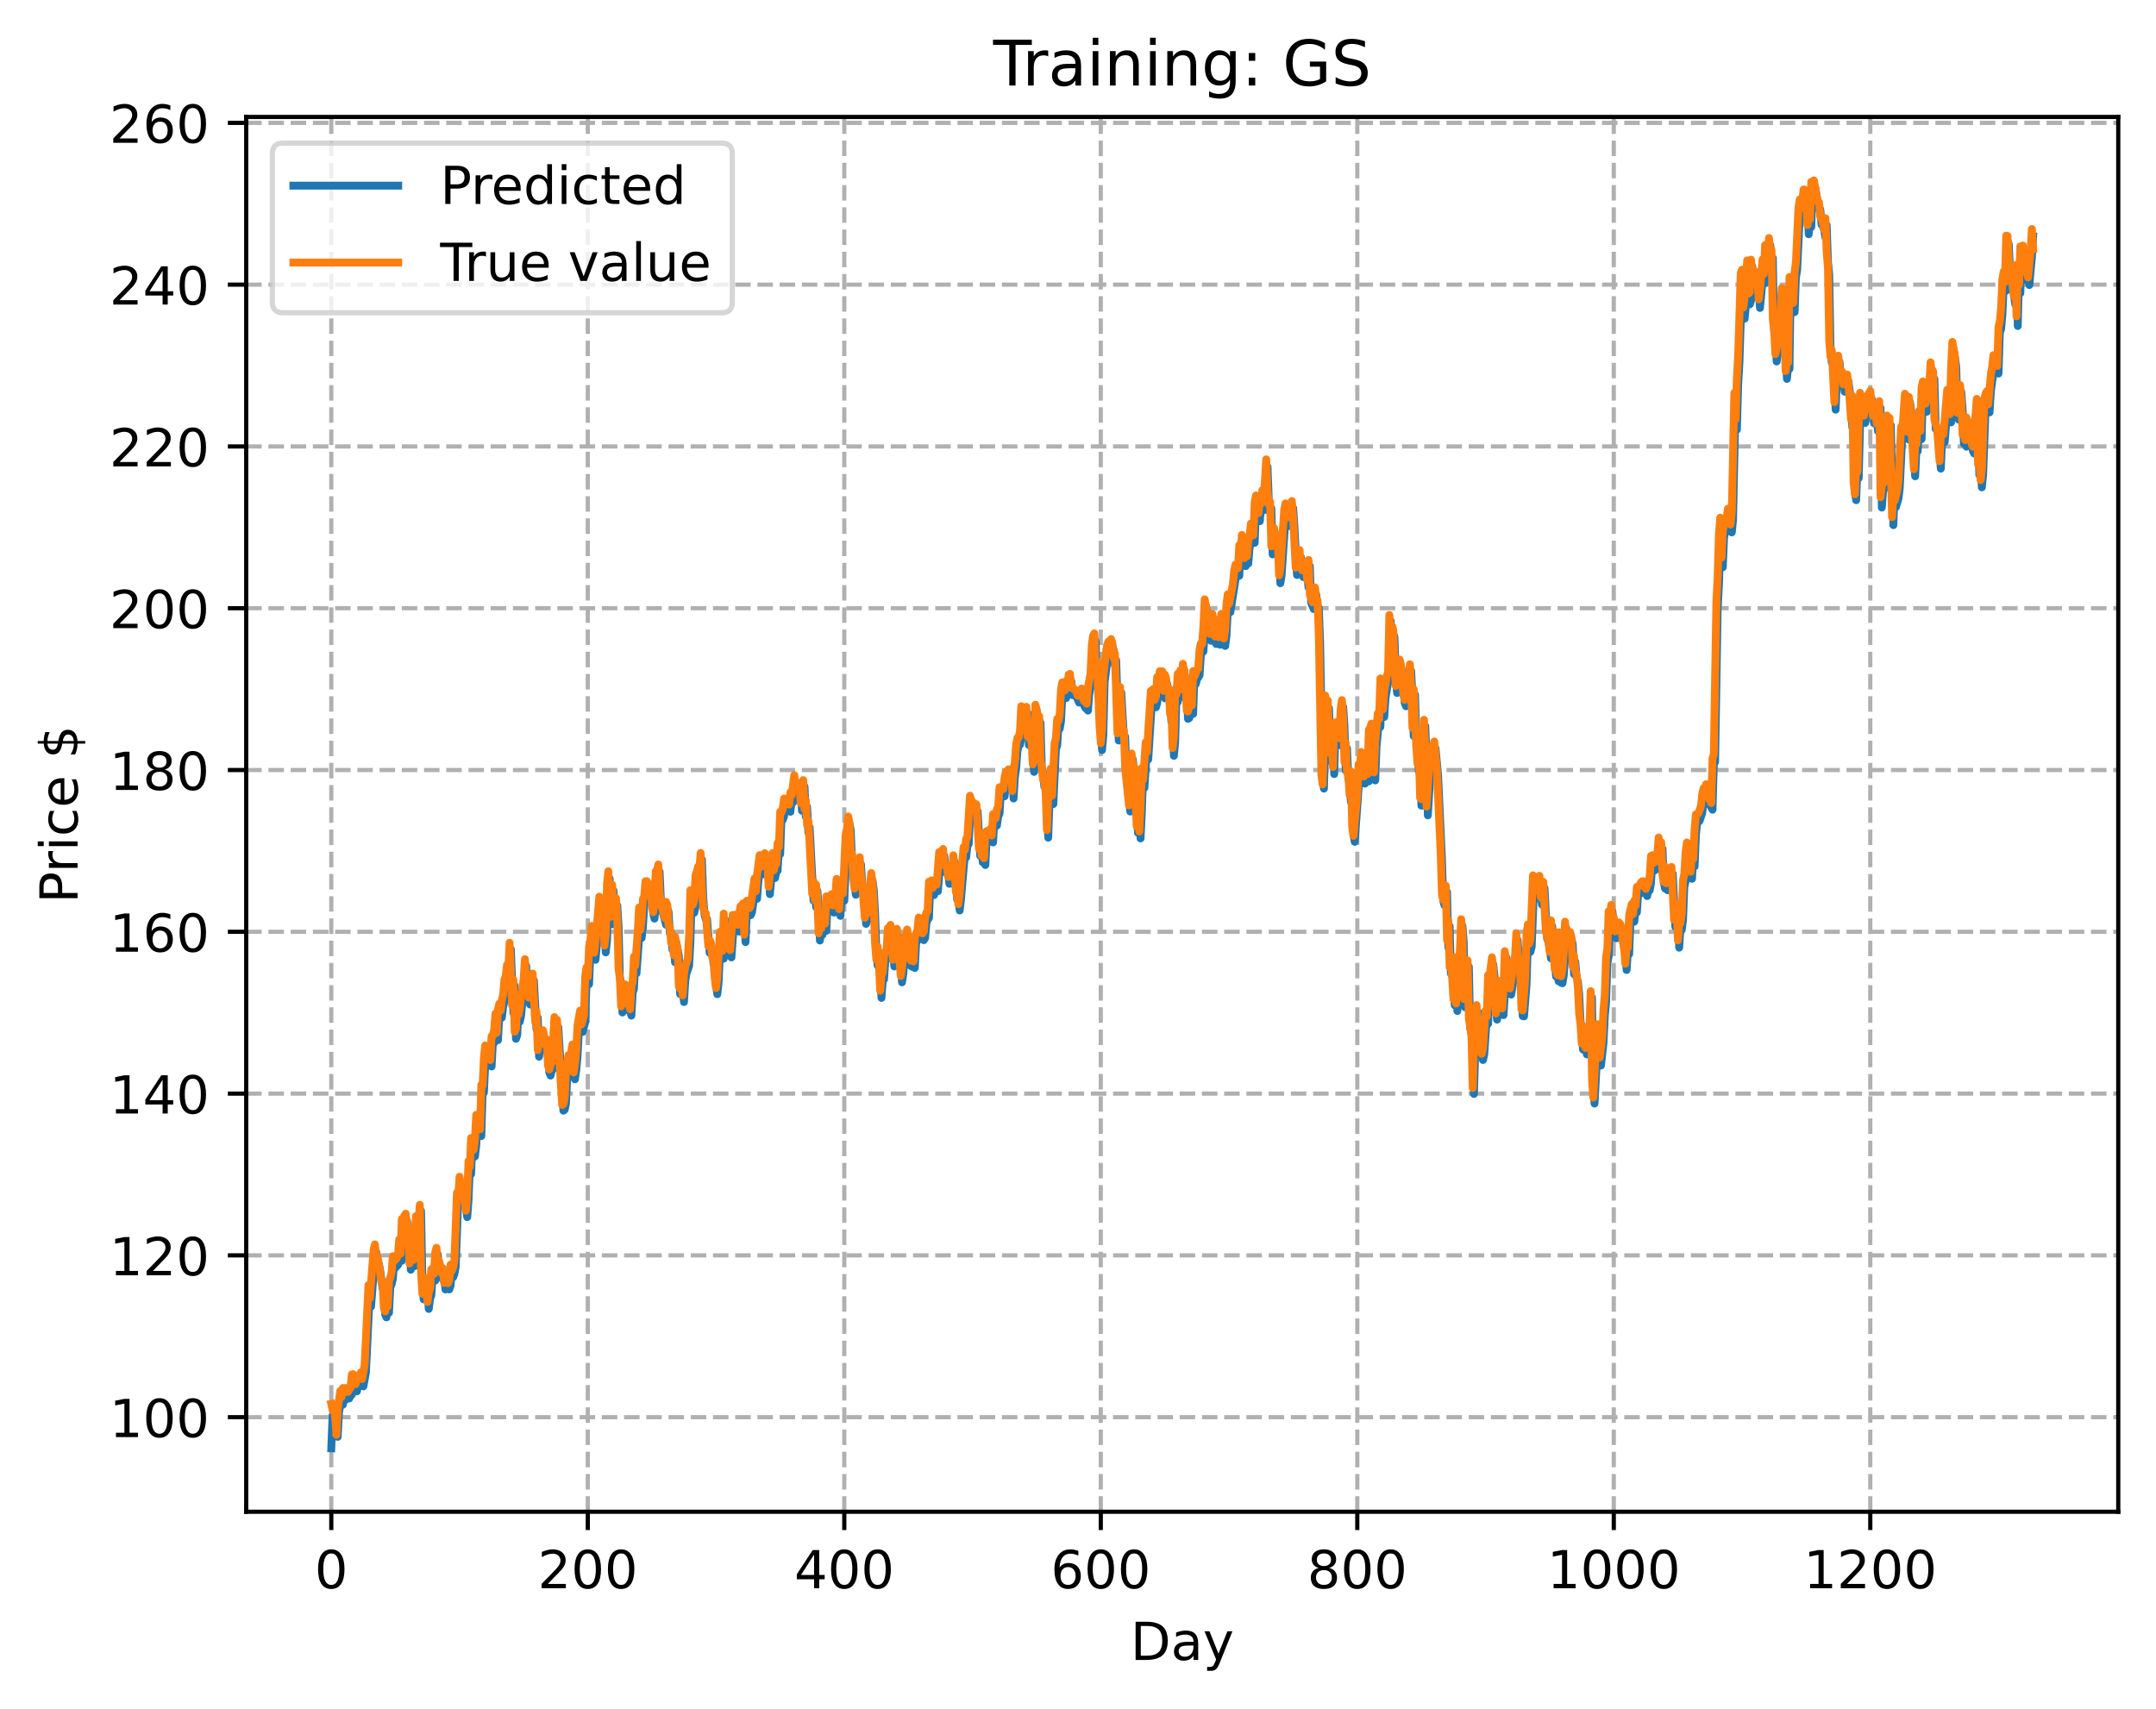 <?xml version="1.0" encoding="utf-8" standalone="no"?>
<!DOCTYPE svg PUBLIC "-//W3C//DTD SVG 1.1//EN"
  "http://www.w3.org/Graphics/SVG/1.1/DTD/svg11.dtd">
<!-- Created with matplotlib (https://matplotlib.org/) -->
<svg height="325.986pt" version="1.1" viewBox="0 0 411.286 325.986" width="411.286pt" xmlns="http://www.w3.org/2000/svg" xmlns:xlink="http://www.w3.org/1999/xlink">
 <defs>
  <style type="text/css">
*{stroke-linecap:butt;stroke-linejoin:round;}
  </style>
 </defs>
 <g id="figure_1">
  <g id="patch_1">
   <path d="M 0 325.986 
L 411.286 325.986 
L 411.286 0 
L 0 0 
z
" style="fill:#ffffff;"/>
  </g>
  <g id="axes_1">
   <g id="patch_2">
    <path d="M 46.966 288.43 
L 404.086 288.43 
L 404.086 22.318 
L 46.966 22.318 
z
" style="fill:#ffffff;"/>
   </g>
   <g id="matplotlib.axis_1">
    <g id="xtick_1">
     <g id="line2d_1">
      <path clip-path="url(#p6e09fb6c9f)" d="M 63.198 288.43 
L 63.198 22.318 
" style="fill:none;stroke:#b0b0b0;stroke-dasharray:2.96,1.28;stroke-dashoffset:0;stroke-width:0.8;"/>
     </g>
     <g id="line2d_2">
      <defs>
       <path d="M 0 0 
L 0 3.5 
" id="ma0b5fa2cde" style="stroke:#000000;stroke-width:0.8;"/>
      </defs>
      <g>
       <use style="stroke:#000000;stroke-width:0.8;" x="63.198" xlink:href="#ma0b5fa2cde" y="288.43"/>
      </g>
     </g>
     <g id="text_1">
      <!-- 0 -->
      <defs>
       <path d="M 31.781 66.406 
Q 24.172 66.406 20.328 58.906 
Q 16.5 51.422 16.5 36.375 
Q 16.5 21.391 20.328 13.891 
Q 24.172 6.391 31.781 6.391 
Q 39.453 6.391 43.281 13.891 
Q 47.125 21.391 47.125 36.375 
Q 47.125 51.422 43.281 58.906 
Q 39.453 66.406 31.781 66.406 
z
M 31.781 74.219 
Q 44.047 74.219 50.516 64.516 
Q 56.984 54.828 56.984 36.375 
Q 56.984 17.969 50.516 8.266 
Q 44.047 -1.422 31.781 -1.422 
Q 19.531 -1.422 13.062 8.266 
Q 6.594 17.969 6.594 36.375 
Q 6.594 54.828 13.062 64.516 
Q 19.531 74.219 31.781 74.219 
z
" id="DejaVuSans-48"/>
      </defs>
      <g transform="translate(60.017 303.029)scale(0.1 -0.1)">
       <use xlink:href="#DejaVuSans-48"/>
      </g>
     </g>
    </g>
    <g id="xtick_2">
     <g id="line2d_3">
      <path clip-path="url(#p6e09fb6c9f)" d="M 112.129 288.43 
L 112.129 22.318 
" style="fill:none;stroke:#b0b0b0;stroke-dasharray:2.96,1.28;stroke-dashoffset:0;stroke-width:0.8;"/>
     </g>
     <g id="line2d_4">
      <g>
       <use style="stroke:#000000;stroke-width:0.8;" x="112.129" xlink:href="#ma0b5fa2cde" y="288.43"/>
      </g>
     </g>
     <g id="text_2">
      <!-- 200 -->
      <defs>
       <path d="M 19.188 8.297 
L 53.609 8.297 
L 53.609 0 
L 7.328 0 
L 7.328 8.297 
Q 12.938 14.109 22.625 23.891 
Q 32.328 33.688 34.812 36.531 
Q 39.547 41.844 41.422 45.531 
Q 43.312 49.219 43.312 52.781 
Q 43.312 58.594 39.234 62.25 
Q 35.156 65.922 28.609 65.922 
Q 23.969 65.922 18.812 64.312 
Q 13.672 62.703 7.812 59.422 
L 7.812 69.391 
Q 13.766 71.781 18.938 73 
Q 24.125 74.219 28.422 74.219 
Q 39.75 74.219 46.484 68.547 
Q 53.219 62.891 53.219 53.422 
Q 53.219 48.922 51.531 44.891 
Q 49.859 40.875 45.406 35.406 
Q 44.188 33.984 37.641 27.219 
Q 31.109 20.453 19.188 8.297 
z
" id="DejaVuSans-50"/>
      </defs>
      <g transform="translate(102.585 303.029)scale(0.1 -0.1)">
       <use xlink:href="#DejaVuSans-50"/>
       <use x="63.623" xlink:href="#DejaVuSans-48"/>
       <use x="127.246" xlink:href="#DejaVuSans-48"/>
      </g>
     </g>
    </g>
    <g id="xtick_3">
     <g id="line2d_5">
      <path clip-path="url(#p6e09fb6c9f)" d="M 161.06 288.43 
L 161.06 22.318 
" style="fill:none;stroke:#b0b0b0;stroke-dasharray:2.96,1.28;stroke-dashoffset:0;stroke-width:0.8;"/>
     </g>
     <g id="line2d_6">
      <g>
       <use style="stroke:#000000;stroke-width:0.8;" x="161.06" xlink:href="#ma0b5fa2cde" y="288.43"/>
      </g>
     </g>
     <g id="text_3">
      <!-- 400 -->
      <defs>
       <path d="M 37.797 64.312 
L 12.891 25.391 
L 37.797 25.391 
z
M 35.203 72.906 
L 47.609 72.906 
L 47.609 25.391 
L 58.016 25.391 
L 58.016 17.188 
L 47.609 17.188 
L 47.609 0 
L 37.797 0 
L 37.797 17.188 
L 4.891 17.188 
L 4.891 26.703 
z
" id="DejaVuSans-52"/>
      </defs>
      <g transform="translate(151.516 303.029)scale(0.1 -0.1)">
       <use xlink:href="#DejaVuSans-52"/>
       <use x="63.623" xlink:href="#DejaVuSans-48"/>
       <use x="127.246" xlink:href="#DejaVuSans-48"/>
      </g>
     </g>
    </g>
    <g id="xtick_4">
     <g id="line2d_7">
      <path clip-path="url(#p6e09fb6c9f)" d="M 209.99 288.43 
L 209.99 22.318 
" style="fill:none;stroke:#b0b0b0;stroke-dasharray:2.96,1.28;stroke-dashoffset:0;stroke-width:0.8;"/>
     </g>
     <g id="line2d_8">
      <g>
       <use style="stroke:#000000;stroke-width:0.8;" x="209.99" xlink:href="#ma0b5fa2cde" y="288.43"/>
      </g>
     </g>
     <g id="text_4">
      <!-- 600 -->
      <defs>
       <path d="M 33.016 40.375 
Q 26.375 40.375 22.484 35.828 
Q 18.609 31.297 18.609 23.391 
Q 18.609 15.531 22.484 10.953 
Q 26.375 6.391 33.016 6.391 
Q 39.656 6.391 43.531 10.953 
Q 47.406 15.531 47.406 23.391 
Q 47.406 31.297 43.531 35.828 
Q 39.656 40.375 33.016 40.375 
z
M 52.594 71.297 
L 52.594 62.312 
Q 48.875 64.062 45.094 64.984 
Q 41.312 65.922 37.594 65.922 
Q 27.828 65.922 22.672 59.328 
Q 17.531 52.734 16.797 39.406 
Q 19.672 43.656 24.016 45.922 
Q 28.375 48.188 33.594 48.188 
Q 44.578 48.188 50.953 41.516 
Q 57.328 34.859 57.328 23.391 
Q 57.328 12.156 50.688 5.359 
Q 44.047 -1.422 33.016 -1.422 
Q 20.359 -1.422 13.672 8.266 
Q 6.984 17.969 6.984 36.375 
Q 6.984 53.656 15.188 63.938 
Q 23.391 74.219 37.203 74.219 
Q 40.922 74.219 44.703 73.484 
Q 48.484 72.75 52.594 71.297 
z
" id="DejaVuSans-54"/>
      </defs>
      <g transform="translate(200.446 303.029)scale(0.1 -0.1)">
       <use xlink:href="#DejaVuSans-54"/>
       <use x="63.623" xlink:href="#DejaVuSans-48"/>
       <use x="127.246" xlink:href="#DejaVuSans-48"/>
      </g>
     </g>
    </g>
    <g id="xtick_5">
     <g id="line2d_9">
      <path clip-path="url(#p6e09fb6c9f)" d="M 258.921 288.43 
L 258.921 22.318 
" style="fill:none;stroke:#b0b0b0;stroke-dasharray:2.96,1.28;stroke-dashoffset:0;stroke-width:0.8;"/>
     </g>
     <g id="line2d_10">
      <g>
       <use style="stroke:#000000;stroke-width:0.8;" x="258.921" xlink:href="#ma0b5fa2cde" y="288.43"/>
      </g>
     </g>
     <g id="text_5">
      <!-- 800 -->
      <defs>
       <path d="M 31.781 34.625 
Q 24.75 34.625 20.719 30.859 
Q 16.703 27.094 16.703 20.516 
Q 16.703 13.922 20.719 10.156 
Q 24.75 6.391 31.781 6.391 
Q 38.812 6.391 42.859 10.172 
Q 46.922 13.969 46.922 20.516 
Q 46.922 27.094 42.891 30.859 
Q 38.875 34.625 31.781 34.625 
z
M 21.922 38.812 
Q 15.578 40.375 12.031 44.719 
Q 8.5 49.078 8.5 55.328 
Q 8.5 64.062 14.719 69.141 
Q 20.953 74.219 31.781 74.219 
Q 42.672 74.219 48.875 69.141 
Q 55.078 64.062 55.078 55.328 
Q 55.078 49.078 51.531 44.719 
Q 48 40.375 41.703 38.812 
Q 48.828 37.156 52.797 32.312 
Q 56.781 27.484 56.781 20.516 
Q 56.781 9.906 50.312 4.234 
Q 43.844 -1.422 31.781 -1.422 
Q 19.734 -1.422 13.25 4.234 
Q 6.781 9.906 6.781 20.516 
Q 6.781 27.484 10.781 32.312 
Q 14.797 37.156 21.922 38.812 
z
M 18.312 54.391 
Q 18.312 48.734 21.844 45.562 
Q 25.391 42.391 31.781 42.391 
Q 38.141 42.391 41.719 45.562 
Q 45.312 48.734 45.312 54.391 
Q 45.312 60.062 41.719 63.234 
Q 38.141 66.406 31.781 66.406 
Q 25.391 66.406 21.844 63.234 
Q 18.312 60.062 18.312 54.391 
z
" id="DejaVuSans-56"/>
      </defs>
      <g transform="translate(249.377 303.029)scale(0.1 -0.1)">
       <use xlink:href="#DejaVuSans-56"/>
       <use x="63.623" xlink:href="#DejaVuSans-48"/>
       <use x="127.246" xlink:href="#DejaVuSans-48"/>
      </g>
     </g>
    </g>
    <g id="xtick_6">
     <g id="line2d_11">
      <path clip-path="url(#p6e09fb6c9f)" d="M 307.851 288.43 
L 307.851 22.318 
" style="fill:none;stroke:#b0b0b0;stroke-dasharray:2.96,1.28;stroke-dashoffset:0;stroke-width:0.8;"/>
     </g>
     <g id="line2d_12">
      <g>
       <use style="stroke:#000000;stroke-width:0.8;" x="307.851" xlink:href="#ma0b5fa2cde" y="288.43"/>
      </g>
     </g>
     <g id="text_6">
      <!-- 1000 -->
      <defs>
       <path d="M 12.406 8.297 
L 28.516 8.297 
L 28.516 63.922 
L 10.984 60.406 
L 10.984 69.391 
L 28.422 72.906 
L 38.281 72.906 
L 38.281 8.297 
L 54.391 8.297 
L 54.391 0 
L 12.406 0 
z
" id="DejaVuSans-49"/>
      </defs>
      <g transform="translate(295.126 303.029)scale(0.1 -0.1)">
       <use xlink:href="#DejaVuSans-49"/>
       <use x="63.623" xlink:href="#DejaVuSans-48"/>
       <use x="127.246" xlink:href="#DejaVuSans-48"/>
       <use x="190.869" xlink:href="#DejaVuSans-48"/>
      </g>
     </g>
    </g>
    <g id="xtick_7">
     <g id="line2d_13">
      <path clip-path="url(#p6e09fb6c9f)" d="M 356.782 288.43 
L 356.782 22.318 
" style="fill:none;stroke:#b0b0b0;stroke-dasharray:2.96,1.28;stroke-dashoffset:0;stroke-width:0.8;"/>
     </g>
     <g id="line2d_14">
      <g>
       <use style="stroke:#000000;stroke-width:0.8;" x="356.782" xlink:href="#ma0b5fa2cde" y="288.43"/>
      </g>
     </g>
     <g id="text_7">
      <!-- 1200 -->
      <g transform="translate(344.057 303.029)scale(0.1 -0.1)">
       <use xlink:href="#DejaVuSans-49"/>
       <use x="63.623" xlink:href="#DejaVuSans-50"/>
       <use x="127.246" xlink:href="#DejaVuSans-48"/>
       <use x="190.869" xlink:href="#DejaVuSans-48"/>
      </g>
     </g>
    </g>
    <g id="text_8">
     <!-- Day -->
     <defs>
      <path d="M 19.672 64.797 
L 19.672 8.109 
L 31.594 8.109 
Q 46.688 8.109 53.688 14.938 
Q 60.688 21.781 60.688 36.531 
Q 60.688 51.172 53.688 57.984 
Q 46.688 64.797 31.594 64.797 
z
M 9.812 72.906 
L 30.078 72.906 
Q 51.266 72.906 61.172 64.094 
Q 71.094 55.281 71.094 36.531 
Q 71.094 17.672 61.125 8.828 
Q 51.172 0 30.078 0 
L 9.812 0 
z
" id="DejaVuSans-68"/>
      <path d="M 34.281 27.484 
Q 23.391 27.484 19.188 25 
Q 14.984 22.516 14.984 16.5 
Q 14.984 11.719 18.141 8.906 
Q 21.297 6.109 26.703 6.109 
Q 34.188 6.109 38.703 11.406 
Q 43.219 16.703 43.219 25.484 
L 43.219 27.484 
z
M 52.203 31.203 
L 52.203 0 
L 43.219 0 
L 43.219 8.297 
Q 40.141 3.328 35.547 0.953 
Q 30.953 -1.422 24.312 -1.422 
Q 15.922 -1.422 10.953 3.297 
Q 6 8.016 6 15.922 
Q 6 25.141 12.172 29.828 
Q 18.359 34.516 30.609 34.516 
L 43.219 34.516 
L 43.219 35.406 
Q 43.219 41.609 39.141 45 
Q 35.062 48.391 27.688 48.391 
Q 23 48.391 18.547 47.266 
Q 14.109 46.141 10.016 43.891 
L 10.016 52.203 
Q 14.938 54.109 19.578 55.047 
Q 24.219 56 28.609 56 
Q 40.484 56 46.344 49.844 
Q 52.203 43.703 52.203 31.203 
z
" id="DejaVuSans-97"/>
      <path d="M 32.172 -5.078 
Q 28.375 -14.844 24.75 -17.812 
Q 21.141 -20.797 15.094 -20.797 
L 7.906 -20.797 
L 7.906 -13.281 
L 13.188 -13.281 
Q 16.891 -13.281 18.938 -11.516 
Q 21 -9.766 23.484 -3.219 
L 25.094 0.875 
L 2.984 54.688 
L 12.5 54.688 
L 29.594 11.922 
L 46.688 54.688 
L 56.203 54.688 
z
" id="DejaVuSans-121"/>
     </defs>
     <g transform="translate(215.652 316.707)scale(0.1 -0.1)">
      <use xlink:href="#DejaVuSans-68"/>
      <use x="77.002" xlink:href="#DejaVuSans-97"/>
      <use x="138.281" xlink:href="#DejaVuSans-121"/>
     </g>
    </g>
   </g>
   <g id="matplotlib.axis_2">
    <g id="ytick_1">
     <g id="line2d_15">
      <path clip-path="url(#p6e09fb6c9f)" d="M 46.966 270.387 
L 404.086 270.387 
" style="fill:none;stroke:#b0b0b0;stroke-dasharray:2.96,1.28;stroke-dashoffset:0;stroke-width:0.8;"/>
     </g>
     <g id="line2d_16">
      <defs>
       <path d="M 0 0 
L -3.5 0 
" id="mbaf610d1af" style="stroke:#000000;stroke-width:0.8;"/>
      </defs>
      <g>
       <use style="stroke:#000000;stroke-width:0.8;" x="46.966" xlink:href="#mbaf610d1af" y="270.387"/>
      </g>
     </g>
     <g id="text_9">
      <!-- 100 -->
      <g transform="translate(20.878 274.186)scale(0.1 -0.1)">
       <use xlink:href="#DejaVuSans-49"/>
       <use x="63.623" xlink:href="#DejaVuSans-48"/>
       <use x="127.246" xlink:href="#DejaVuSans-48"/>
      </g>
     </g>
    </g>
    <g id="ytick_2">
     <g id="line2d_17">
      <path clip-path="url(#p6e09fb6c9f)" d="M 46.966 239.518 
L 404.086 239.518 
" style="fill:none;stroke:#b0b0b0;stroke-dasharray:2.96,1.28;stroke-dashoffset:0;stroke-width:0.8;"/>
     </g>
     <g id="line2d_18">
      <g>
       <use style="stroke:#000000;stroke-width:0.8;" x="46.966" xlink:href="#mbaf610d1af" y="239.518"/>
      </g>
     </g>
     <g id="text_10">
      <!-- 120 -->
      <g transform="translate(20.878 243.318)scale(0.1 -0.1)">
       <use xlink:href="#DejaVuSans-49"/>
       <use x="63.623" xlink:href="#DejaVuSans-50"/>
       <use x="127.246" xlink:href="#DejaVuSans-48"/>
      </g>
     </g>
    </g>
    <g id="ytick_3">
     <g id="line2d_19">
      <path clip-path="url(#p6e09fb6c9f)" d="M 46.966 208.65 
L 404.086 208.65 
" style="fill:none;stroke:#b0b0b0;stroke-dasharray:2.96,1.28;stroke-dashoffset:0;stroke-width:0.8;"/>
     </g>
     <g id="line2d_20">
      <g>
       <use style="stroke:#000000;stroke-width:0.8;" x="46.966" xlink:href="#mbaf610d1af" y="208.65"/>
      </g>
     </g>
     <g id="text_11">
      <!-- 140 -->
      <g transform="translate(20.878 212.449)scale(0.1 -0.1)">
       <use xlink:href="#DejaVuSans-49"/>
       <use x="63.623" xlink:href="#DejaVuSans-52"/>
       <use x="127.246" xlink:href="#DejaVuSans-48"/>
      </g>
     </g>
    </g>
    <g id="ytick_4">
     <g id="line2d_21">
      <path clip-path="url(#p6e09fb6c9f)" d="M 46.966 177.782 
L 404.086 177.782 
" style="fill:none;stroke:#b0b0b0;stroke-dasharray:2.96,1.28;stroke-dashoffset:0;stroke-width:0.8;"/>
     </g>
     <g id="line2d_22">
      <g>
       <use style="stroke:#000000;stroke-width:0.8;" x="46.966" xlink:href="#mbaf610d1af" y="177.782"/>
      </g>
     </g>
     <g id="text_12">
      <!-- 160 -->
      <g transform="translate(20.878 181.581)scale(0.1 -0.1)">
       <use xlink:href="#DejaVuSans-49"/>
       <use x="63.623" xlink:href="#DejaVuSans-54"/>
       <use x="127.246" xlink:href="#DejaVuSans-48"/>
      </g>
     </g>
    </g>
    <g id="ytick_5">
     <g id="line2d_23">
      <path clip-path="url(#p6e09fb6c9f)" d="M 46.966 146.914 
L 404.086 146.914 
" style="fill:none;stroke:#b0b0b0;stroke-dasharray:2.96,1.28;stroke-dashoffset:0;stroke-width:0.8;"/>
     </g>
     <g id="line2d_24">
      <g>
       <use style="stroke:#000000;stroke-width:0.8;" x="46.966" xlink:href="#mbaf610d1af" y="146.914"/>
      </g>
     </g>
     <g id="text_13">
      <!-- 180 -->
      <g transform="translate(20.878 150.713)scale(0.1 -0.1)">
       <use xlink:href="#DejaVuSans-49"/>
       <use x="63.623" xlink:href="#DejaVuSans-56"/>
       <use x="127.246" xlink:href="#DejaVuSans-48"/>
      </g>
     </g>
    </g>
    <g id="ytick_6">
     <g id="line2d_25">
      <path clip-path="url(#p6e09fb6c9f)" d="M 46.966 116.045 
L 404.086 116.045 
" style="fill:none;stroke:#b0b0b0;stroke-dasharray:2.96,1.28;stroke-dashoffset:0;stroke-width:0.8;"/>
     </g>
     <g id="line2d_26">
      <g>
       <use style="stroke:#000000;stroke-width:0.8;" x="46.966" xlink:href="#mbaf610d1af" y="116.045"/>
      </g>
     </g>
     <g id="text_14">
      <!-- 200 -->
      <g transform="translate(20.878 119.844)scale(0.1 -0.1)">
       <use xlink:href="#DejaVuSans-50"/>
       <use x="63.623" xlink:href="#DejaVuSans-48"/>
       <use x="127.246" xlink:href="#DejaVuSans-48"/>
      </g>
     </g>
    </g>
    <g id="ytick_7">
     <g id="line2d_27">
      <path clip-path="url(#p6e09fb6c9f)" d="M 46.966 85.177 
L 404.086 85.177 
" style="fill:none;stroke:#b0b0b0;stroke-dasharray:2.96,1.28;stroke-dashoffset:0;stroke-width:0.8;"/>
     </g>
     <g id="line2d_28">
      <g>
       <use style="stroke:#000000;stroke-width:0.8;" x="46.966" xlink:href="#mbaf610d1af" y="85.177"/>
      </g>
     </g>
     <g id="text_15">
      <!-- 220 -->
      <g transform="translate(20.878 88.976)scale(0.1 -0.1)">
       <use xlink:href="#DejaVuSans-50"/>
       <use x="63.623" xlink:href="#DejaVuSans-50"/>
       <use x="127.246" xlink:href="#DejaVuSans-48"/>
      </g>
     </g>
    </g>
    <g id="ytick_8">
     <g id="line2d_29">
      <path clip-path="url(#p6e09fb6c9f)" d="M 46.966 54.309 
L 404.086 54.309 
" style="fill:none;stroke:#b0b0b0;stroke-dasharray:2.96,1.28;stroke-dashoffset:0;stroke-width:0.8;"/>
     </g>
     <g id="line2d_30">
      <g>
       <use style="stroke:#000000;stroke-width:0.8;" x="46.966" xlink:href="#mbaf610d1af" y="54.309"/>
      </g>
     </g>
     <g id="text_16">
      <!-- 240 -->
      <g transform="translate(20.878 58.108)scale(0.1 -0.1)">
       <use xlink:href="#DejaVuSans-50"/>
       <use x="63.623" xlink:href="#DejaVuSans-52"/>
       <use x="127.246" xlink:href="#DejaVuSans-48"/>
      </g>
     </g>
    </g>
    <g id="ytick_9">
     <g id="line2d_31">
      <path clip-path="url(#p6e09fb6c9f)" d="M 46.966 23.44 
L 404.086 23.44 
" style="fill:none;stroke:#b0b0b0;stroke-dasharray:2.96,1.28;stroke-dashoffset:0;stroke-width:0.8;"/>
     </g>
     <g id="line2d_32">
      <g>
       <use style="stroke:#000000;stroke-width:0.8;" x="46.966" xlink:href="#mbaf610d1af" y="23.44"/>
      </g>
     </g>
     <g id="text_17">
      <!-- 260 -->
      <g transform="translate(20.878 27.24)scale(0.1 -0.1)">
       <use xlink:href="#DejaVuSans-50"/>
       <use x="63.623" xlink:href="#DejaVuSans-54"/>
       <use x="127.246" xlink:href="#DejaVuSans-48"/>
      </g>
     </g>
    </g>
    <g id="text_18">
     <!-- Price $ -->
     <defs>
      <path d="M 19.672 64.797 
L 19.672 37.406 
L 32.078 37.406 
Q 38.969 37.406 42.719 40.969 
Q 46.484 44.531 46.484 51.125 
Q 46.484 57.672 42.719 61.234 
Q 38.969 64.797 32.078 64.797 
z
M 9.812 72.906 
L 32.078 72.906 
Q 44.344 72.906 50.609 67.359 
Q 56.891 61.812 56.891 51.125 
Q 56.891 40.328 50.609 34.812 
Q 44.344 29.297 32.078 29.297 
L 19.672 29.297 
L 19.672 0 
L 9.812 0 
z
" id="DejaVuSans-80"/>
      <path d="M 41.109 46.297 
Q 39.594 47.172 37.812 47.578 
Q 36.031 48 33.891 48 
Q 26.266 48 22.188 43.047 
Q 18.109 38.094 18.109 28.812 
L 18.109 0 
L 9.078 0 
L 9.078 54.688 
L 18.109 54.688 
L 18.109 46.188 
Q 20.953 51.172 25.484 53.578 
Q 30.031 56 36.531 56 
Q 37.453 56 38.578 55.875 
Q 39.703 55.766 41.062 55.516 
z
" id="DejaVuSans-114"/>
      <path d="M 9.422 54.688 
L 18.406 54.688 
L 18.406 0 
L 9.422 0 
z
M 9.422 75.984 
L 18.406 75.984 
L 18.406 64.594 
L 9.422 64.594 
z
" id="DejaVuSans-105"/>
      <path d="M 48.781 52.594 
L 48.781 44.188 
Q 44.969 46.297 41.141 47.344 
Q 37.312 48.391 33.406 48.391 
Q 24.656 48.391 19.812 42.844 
Q 14.984 37.312 14.984 27.297 
Q 14.984 17.281 19.812 11.734 
Q 24.656 6.203 33.406 6.203 
Q 37.312 6.203 41.141 7.25 
Q 44.969 8.297 48.781 10.406 
L 48.781 2.094 
Q 45.016 0.344 40.984 -0.531 
Q 36.969 -1.422 32.422 -1.422 
Q 20.062 -1.422 12.781 6.344 
Q 5.516 14.109 5.516 27.297 
Q 5.516 40.672 12.859 48.328 
Q 20.219 56 33.016 56 
Q 37.156 56 41.109 55.141 
Q 45.062 54.297 48.781 52.594 
z
" id="DejaVuSans-99"/>
      <path d="M 56.203 29.594 
L 56.203 25.203 
L 14.891 25.203 
Q 15.484 15.922 20.484 11.062 
Q 25.484 6.203 34.422 6.203 
Q 39.594 6.203 44.453 7.469 
Q 49.312 8.734 54.109 11.281 
L 54.109 2.781 
Q 49.266 0.734 44.188 -0.344 
Q 39.109 -1.422 33.891 -1.422 
Q 20.797 -1.422 13.156 6.188 
Q 5.516 13.812 5.516 26.812 
Q 5.516 40.234 12.766 48.109 
Q 20.016 56 32.328 56 
Q 43.359 56 49.781 48.891 
Q 56.203 41.797 56.203 29.594 
z
M 47.219 32.234 
Q 47.125 39.594 43.094 43.984 
Q 39.062 48.391 32.422 48.391 
Q 24.906 48.391 20.391 44.141 
Q 15.875 39.891 15.188 32.172 
z
" id="DejaVuSans-101"/>
      <path id="DejaVuSans-32"/>
      <path d="M 33.797 -14.703 
L 28.906 -14.703 
L 28.859 0 
Q 23.734 0.094 18.609 1.188 
Q 13.484 2.297 8.297 4.5 
L 8.297 13.281 
Q 13.281 10.156 18.375 8.562 
Q 23.484 6.984 28.906 6.938 
L 28.906 29.203 
Q 18.109 30.953 13.203 35.156 
Q 8.297 39.359 8.297 46.688 
Q 8.297 54.641 13.625 59.219 
Q 18.953 63.812 28.906 64.5 
L 28.906 75.984 
L 33.797 75.984 
L 33.797 64.656 
Q 38.328 64.453 42.578 63.688 
Q 46.828 62.938 50.875 61.625 
L 50.875 53.078 
Q 46.828 55.125 42.547 56.25 
Q 38.281 57.375 33.797 57.562 
L 33.797 36.719 
Q 44.875 35.016 50.094 30.609 
Q 55.328 26.219 55.328 18.609 
Q 55.328 10.359 49.781 5.594 
Q 44.234 0.828 33.797 0.094 
z
M 28.906 37.594 
L 28.906 57.625 
Q 23.25 56.984 20.266 54.391 
Q 17.281 51.812 17.281 47.516 
Q 17.281 43.312 20.031 40.969 
Q 22.797 38.625 28.906 37.594 
z
M 33.797 28.219 
L 33.797 7.078 
Q 39.984 7.906 43.141 10.594 
Q 46.297 13.281 46.297 17.672 
Q 46.297 21.969 43.281 24.5 
Q 40.281 27.047 33.797 28.219 
z
" id="DejaVuSans-36"/>
     </defs>
     <g transform="translate(14.798 172.342)rotate(-90)scale(0.1 -0.1)">
      <use xlink:href="#DejaVuSans-80"/>
      <use x="58.553" xlink:href="#DejaVuSans-114"/>
      <use x="99.666" xlink:href="#DejaVuSans-105"/>
      <use x="127.449" xlink:href="#DejaVuSans-99"/>
      <use x="182.43" xlink:href="#DejaVuSans-101"/>
      <use x="243.953" xlink:href="#DejaVuSans-32"/>
      <use x="275.74" xlink:href="#DejaVuSans-36"/>
     </g>
    </g>
   </g>
   <g id="line2d_33">
    <path clip-path="url(#p6e09fb6c9f)" d="M 63.198 276.334 
L 63.443 270.08 
L 63.688 271.575 
L 64.177 270.908 
L 64.422 274.14 
L 64.666 269.484 
L 65.156 266.7 
L 65.4 268.007 
L 65.645 266.263 
L 65.89 267.108 
L 66.134 266.132 
L 66.379 266.656 
L 66.623 266.823 
L 66.868 266.267 
L 67.113 266.106 
L 67.357 263.545 
L 67.602 263.538 
L 68.091 265.459 
L 68.336 264.072 
L 68.581 263.855 
L 68.825 264.033 
L 69.07 263.278 
L 69.315 264.519 
L 69.804 261.892 
L 70.538 246.71 
L 70.783 249.282 
L 71.517 239.799 
L 71.761 238.829 
L 72.006 241.086 
L 72.251 241.025 
L 72.495 242.286 
L 72.984 245.792 
L 73.229 245.954 
L 73.474 250.757 
L 73.718 251.347 
L 73.963 248.012 
L 74.208 250.472 
L 74.452 245.583 
L 74.697 245.046 
L 74.942 244.008 
L 75.186 240.948 
L 75.431 241.861 
L 75.92 241.345 
L 76.165 240.639 
L 76.41 237.718 
L 76.654 240.556 
L 76.899 233.848 
L 77.144 235.919 
L 77.388 233.225 
L 77.633 232.905 
L 78.122 236.48 
L 78.367 242.257 
L 78.611 240.959 
L 78.856 241.085 
L 79.101 241.572 
L 79.59 233.314 
L 79.835 235.855 
L 80.079 234.498 
L 80.324 231.07 
L 80.569 243.914 
L 80.813 247.908 
L 81.303 244.813 
L 81.547 246.232 
L 81.792 249.737 
L 82.037 247.783 
L 82.281 247.129 
L 82.526 243.344 
L 83.015 244.345 
L 83.26 240.265 
L 83.505 239.311 
L 83.749 243.265 
L 83.994 241.78 
L 84.239 242.68 
L 84.483 244.128 
L 84.728 243.206 
L 84.972 246.03 
L 85.217 245.142 
L 85.462 245.044 
L 85.706 246.012 
L 85.951 245.333 
L 86.196 242.463 
L 86.44 243.696 
L 86.685 243.052 
L 86.93 241.709 
L 87.419 228.801 
L 87.664 229.746 
L 87.908 225.872 
L 88.398 229.104 
L 88.887 230.398 
L 89.132 232.215 
L 89.376 229.047 
L 89.621 222.751 
L 89.866 224.013 
L 90.11 218.443 
L 90.355 218.863 
L 90.599 220.649 
L 90.844 218.612 
L 91.089 213.855 
L 91.333 214.375 
L 91.578 215.977 
L 91.823 216.754 
L 92.067 208.105 
L 92.312 208.443 
L 92.557 203.127 
L 92.801 200.902 
L 93.046 201.466 
L 93.535 203.038 
L 93.78 203.481 
L 94.025 198.89 
L 94.269 198.97 
L 94.514 197.893 
L 94.759 194.716 
L 95.003 198.453 
L 95.248 193.752 
L 95.493 192.796 
L 95.737 194.159 
L 95.982 192.062 
L 96.227 191.066 
L 96.471 188.163 
L 96.716 187.624 
L 96.96 185.417 
L 97.205 186.932 
L 97.45 181.115 
L 97.939 193.27 
L 98.184 188.035 
L 98.428 198.2 
L 98.673 197.47 
L 98.918 191.843 
L 99.162 194.936 
L 99.407 193.764 
L 99.652 191.172 
L 100.141 188.159 
L 100.386 184.299 
L 100.63 190.088 
L 100.875 189.412 
L 101.12 191.661 
L 101.364 191.49 
L 101.609 188.275 
L 101.854 187.107 
L 102.343 196.399 
L 102.587 194.162 
L 102.832 201.614 
L 103.077 199.586 
L 103.321 200.453 
L 103.566 199.77 
L 103.811 197.829 
L 104.055 198.933 
L 104.3 200.629 
L 104.545 199.554 
L 104.789 204.659 
L 105.034 205.211 
L 105.279 204.128 
L 105.523 203.977 
L 106.013 195.375 
L 106.257 196.088 
L 106.502 195.964 
L 107.481 211.912 
L 107.725 211.724 
L 107.97 210.56 
L 108.215 205.341 
L 108.704 202.663 
L 108.948 203.639 
L 109.438 200.468 
L 109.682 205.921 
L 109.927 204.166 
L 110.172 201.546 
L 110.416 196.827 
L 110.906 194.223 
L 111.15 196.882 
L 111.64 195.002 
L 111.884 187.378 
L 112.129 185.935 
L 112.374 187.781 
L 112.618 181.872 
L 112.863 180.793 
L 113.108 177.944 
L 113.597 183.128 
L 114.086 177.884 
L 114.575 172.468 
L 114.82 176.073 
L 115.065 173.563 
L 115.309 176.517 
L 115.554 181.714 
L 115.799 179.428 
L 116.043 169.556 
L 116.288 167.622 
L 116.533 174.354 
L 116.777 176.343 
L 117.022 169.872 
L 117.267 174.611 
L 117.511 172.725 
L 117.756 172.757 
L 118.001 176.77 
L 118.245 186.325 
L 118.49 187.805 
L 118.735 193.177 
L 118.979 189.546 
L 119.224 191.972 
L 119.469 189.068 
L 119.713 192.71 
L 119.958 191.766 
L 120.447 193.773 
L 120.692 189.408 
L 120.936 188.654 
L 121.181 183.823 
L 121.426 185.706 
L 121.915 178.941 
L 122.16 174.47 
L 122.404 178.965 
L 122.649 176.811 
L 122.894 172.774 
L 123.138 172.385 
L 123.383 169.487 
L 123.628 169.532 
L 123.872 171.385 
L 124.117 169.917 
L 124.362 170.934 
L 124.606 174.19 
L 124.851 175.265 
L 125.096 172.699 
L 125.34 167.369 
L 125.585 167.398 
L 125.83 166.319 
L 126.074 171.858 
L 126.319 173.677 
L 127.053 176.437 
L 127.297 173.301 
L 127.542 174.003 
L 127.787 178.06 
L 128.031 178.053 
L 128.276 181.175 
L 128.521 179.636 
L 128.765 183.581 
L 129.01 179.89 
L 129.499 182.359 
L 129.744 189.662 
L 129.989 189.798 
L 130.233 188.753 
L 130.478 191.181 
L 130.723 187.108 
L 130.967 185.692 
L 131.457 184.298 
L 131.701 179.818 
L 131.946 171.057 
L 132.191 171.459 
L 132.435 174.142 
L 132.68 172.946 
L 132.924 168.096 
L 133.169 167.663 
L 133.414 166.743 
L 133.658 167.201 
L 133.903 164.011 
L 134.148 171.163 
L 134.392 174.485 
L 134.637 175.377 
L 134.882 175.352 
L 135.371 181.791 
L 135.616 180.471 
L 135.86 181.021 
L 136.105 183.911 
L 136.35 184.324 
L 136.594 187.895 
L 136.839 189.687 
L 137.084 187.506 
L 137.328 182.021 
L 137.573 179.141 
L 137.818 180.118 
L 138.062 182.913 
L 138.307 175.483 
L 138.551 181.824 
L 138.796 181.102 
L 139.041 179.448 
L 139.285 180.255 
L 139.53 182.67 
L 140.019 175.828 
L 140.264 176.941 
L 140.509 175.882 
L 140.753 175.934 
L 140.998 177.741 
L 141.487 174.131 
L 141.732 176.107 
L 141.977 173.609 
L 142.221 179.747 
L 142.466 173.997 
L 142.711 173.126 
L 142.955 174.66 
L 143.2 174.597 
L 143.445 174.114 
L 144.178 168.932 
L 144.423 171.49 
L 144.668 168.123 
L 145.157 164.46 
L 145.402 166.833 
L 145.646 166.433 
L 146.136 164.065 
L 146.38 166.771 
L 146.625 165.658 
L 146.87 170.603 
L 147.114 167.829 
L 147.359 167.215 
L 147.604 164.013 
L 147.848 167.527 
L 148.093 166.227 
L 148.338 166.131 
L 148.582 162.075 
L 148.827 162.984 
L 149.072 156.116 
L 149.316 156.455 
L 149.561 155.797 
L 149.806 153.74 
L 150.05 154.219 
L 150.295 153.752 
L 150.539 153.925 
L 150.784 154.882 
L 151.029 152.439 
L 151.273 153.104 
L 151.763 149.24 
L 152.007 150.976 
L 152.252 150.666 
L 152.497 152.274 
L 152.741 150.631 
L 152.986 154.673 
L 153.231 153.407 
L 153.475 150.076 
L 153.72 155.844 
L 153.965 153.939 
L 154.209 158.819 
L 154.454 157.858 
L 155.188 171.815 
L 155.433 169.213 
L 155.677 173.056 
L 155.922 169.978 
L 156.166 172.818 
L 156.411 179.446 
L 156.656 176.201 
L 156.9 178.354 
L 157.145 176.275 
L 157.39 176.146 
L 157.634 177.596 
L 157.879 172.243 
L 158.124 173.771 
L 158.368 172.855 
L 158.613 173.413 
L 158.858 171.873 
L 159.102 174.113 
L 159.347 172.093 
L 159.592 172.155 
L 159.836 168.938 
L 160.081 173.863 
L 160.326 174.741 
L 160.57 170.62 
L 160.815 169.037 
L 161.06 171.85 
L 161.549 160.647 
L 161.794 159.701 
L 162.038 157.148 
L 162.283 158.33 
L 162.527 163.921 
L 162.772 163.971 
L 163.017 168.7 
L 163.261 170.719 
L 163.751 166.536 
L 163.995 166.521 
L 164.24 164.891 
L 164.485 168.45 
L 164.729 170.213 
L 165.219 176.272 
L 165.463 175.389 
L 165.708 175.467 
L 166.442 167.939 
L 166.687 169.842 
L 166.931 174.206 
L 167.176 181.343 
L 167.421 184.221 
L 167.665 181.669 
L 168.154 190.398 
L 168.399 187.102 
L 168.644 186.852 
L 168.888 183.296 
L 169.133 183.096 
L 169.378 182.496 
L 169.622 178.31 
L 169.867 178.403 
L 170.112 177.786 
L 170.601 184.394 
L 171.09 179.273 
L 171.335 178.567 
L 171.58 180.959 
L 172.069 187.428 
L 172.314 185.781 
L 172.558 182.926 
L 172.803 183.403 
L 173.048 179.751 
L 173.292 178.675 
L 173.537 179.963 
L 173.782 184.311 
L 174.026 184.456 
L 174.271 182.499 
L 174.515 184.684 
L 174.76 180.008 
L 175.249 178.891 
L 175.494 176.376 
L 176.228 179.377 
L 176.473 178.965 
L 176.717 176.221 
L 176.962 175.411 
L 177.207 175.17 
L 177.451 169.492 
L 177.696 169.923 
L 177.941 169.332 
L 178.185 170.785 
L 178.43 169.832 
L 178.919 170.047 
L 179.409 163.891 
L 179.653 164.188 
L 179.898 163.991 
L 180.142 163.299 
L 180.387 166.442 
L 180.632 166.104 
L 180.876 166.698 
L 181.121 168.627 
L 181.366 167.57 
L 181.61 168.595 
L 181.855 168.446 
L 182.1 164.424 
L 182.344 167.187 
L 182.589 171.62 
L 182.834 171.821 
L 183.078 173.721 
L 183.323 171.55 
L 184.057 163.06 
L 184.302 163.6 
L 184.546 161.418 
L 184.791 161.037 
L 185.036 155.842 
L 185.28 153.208 
L 185.77 155.497 
L 186.014 154.495 
L 186.259 155.13 
L 186.503 154.78 
L 186.993 163.312 
L 187.237 160.886 
L 187.482 164.533 
L 187.727 163.977 
L 187.971 165.038 
L 188.216 160.005 
L 188.461 159.89 
L 188.705 160.107 
L 188.95 160.031 
L 189.195 159.402 
L 189.439 160.735 
L 189.684 156.545 
L 189.929 157.642 
L 190.173 157.519 
L 190.418 155.766 
L 190.663 155.272 
L 190.907 151.516 
L 191.397 151.718 
L 191.641 151.935 
L 191.886 149.564 
L 192.13 148.605 
L 192.375 148.922 
L 192.62 148.153 
L 192.864 148.662 
L 193.109 148.055 
L 193.354 152.35 
L 193.598 148.286 
L 193.843 146.648 
L 194.088 143.305 
L 194.332 142.204 
L 194.577 142.101 
L 194.822 140.826 
L 195.066 135.968 
L 195.311 138.828 
L 195.556 140.177 
L 195.8 140.414 
L 196.045 136.05 
L 196.29 142.153 
L 196.534 140.325 
L 196.779 142.409 
L 197.024 142.691 
L 197.268 147.268 
L 197.513 143.634 
L 197.758 135.584 
L 198.002 136.858 
L 198.247 142.693 
L 198.491 137.888 
L 198.736 146.421 
L 198.981 147.535 
L 199.225 150.105 
L 199.47 150.116 
L 199.715 152.537 
L 199.959 159.823 
L 200.204 152.755 
L 200.449 151.512 
L 200.693 147.929 
L 200.938 153.413 
L 201.427 142.959 
L 201.672 142.251 
L 201.917 138.561 
L 202.161 139.024 
L 202.406 137.537 
L 202.651 132.796 
L 202.895 131.625 
L 203.385 133.194 
L 203.629 131.25 
L 203.874 131.757 
L 204.118 130.024 
L 204.363 129.967 
L 204.608 132.63 
L 204.852 132.407 
L 205.097 132.784 
L 205.342 132.85 
L 205.831 134.043 
L 206.076 133.134 
L 206.32 133.427 
L 206.565 132.672 
L 206.81 134.631 
L 207.054 135.088 
L 207.299 135.247 
L 207.544 135.578 
L 207.788 132.456 
L 208.278 129.875 
L 208.522 124.389 
L 208.767 122.715 
L 209.012 122.346 
L 209.256 130.08 
L 209.501 127.228 
L 209.99 139.691 
L 210.235 143.108 
L 210.479 140.242 
L 210.724 130.051 
L 211.458 124.459 
L 211.703 123.724 
L 211.947 124.402 
L 212.192 123.206 
L 212.437 124.042 
L 212.681 127.024 
L 212.926 126.009 
L 213.415 141.288 
L 213.905 132.163 
L 214.394 140.584 
L 214.639 140.543 
L 214.883 147.862 
L 215.617 154.836 
L 215.862 152.474 
L 216.106 144.907 
L 216.351 147.668 
L 216.596 147.709 
L 217.085 158.905 
L 217.33 154.112 
L 217.574 159.966 
L 217.819 155.057 
L 218.064 147.804 
L 218.308 150.327 
L 218.798 142.936 
L 219.042 144.891 
L 219.776 133.15 
L 220.021 134.551 
L 220.266 132.832 
L 220.51 134.952 
L 220.755 134.124 
L 221 130.369 
L 221.244 132.42 
L 221.489 129.346 
L 221.734 130.23 
L 221.978 129.379 
L 222.223 133.23 
L 222.467 129.866 
L 222.712 130.829 
L 222.957 133.343 
L 223.201 132.641 
L 223.446 137.647 
L 223.691 135.853 
L 223.935 144.203 
L 224.18 141.573 
L 224.425 132.606 
L 224.669 133.949 
L 224.914 129.975 
L 225.159 132.175 
L 225.403 129.183 
L 225.648 133.009 
L 225.893 127.832 
L 226.137 129.937 
L 226.382 130.94 
L 226.627 137.157 
L 226.871 137.008 
L 227.116 135.716 
L 227.361 131.118 
L 227.605 136.213 
L 227.85 129.26 
L 228.094 130.54 
L 228.339 129.638 
L 228.828 128.839 
L 229.073 125.18 
L 229.318 124.15 
L 229.562 124.308 
L 229.807 120.903 
L 230.052 115.633 
L 230.296 117.268 
L 230.541 121.744 
L 230.786 120.287 
L 231.03 122.261 
L 231.52 118.472 
L 232.009 122.873 
L 232.498 119.512 
L 232.743 123.016 
L 232.988 121.144 
L 233.232 118.384 
L 233.477 121.683 
L 233.722 123.242 
L 233.966 121.334 
L 234.211 116.454 
L 234.455 114.777 
L 234.7 116.802 
L 235.923 109.155 
L 236.168 109.693 
L 236.413 109.858 
L 236.657 105.272 
L 236.902 107.722 
L 237.147 103.365 
L 237.391 104.471 
L 237.636 108.01 
L 237.881 105.273 
L 238.125 107.526 
L 238.37 104.494 
L 238.615 103.755 
L 238.859 101.257 
L 239.349 103.563 
L 239.593 96.937 
L 239.838 95.928 
L 240.327 99.44 
L 240.572 96.378 
L 240.816 97.508 
L 241.061 94.841 
L 241.306 97.25 
L 241.55 91.813 
L 241.795 89.053 
L 242.04 95.497 
L 242.284 97.76 
L 242.529 96.982 
L 242.774 105.772 
L 243.263 101.946 
L 243.508 103.229 
L 243.752 105.123 
L 243.997 104.715 
L 244.242 111.275 
L 244.486 109.789 
L 245.22 98.712 
L 245.465 97.569 
L 245.709 100.389 
L 245.954 98.134 
L 246.199 98.303 
L 246.443 99.732 
L 246.688 96.937 
L 246.933 100.556 
L 247.422 109.697 
L 247.667 107.537 
L 248.156 106.283 
L 248.401 109.724 
L 248.645 110.111 
L 249.135 108.464 
L 249.379 109.534 
L 249.624 112.133 
L 249.869 107.993 
L 250.113 114.954 
L 250.603 116.198 
L 250.847 114.113 
L 251.092 113.431 
L 251.337 115.695 
L 251.581 115.954 
L 251.826 122.549 
L 252.315 149.004 
L 252.56 150.461 
L 253.049 133.833 
L 253.294 136.619 
L 253.538 135.138 
L 253.783 145.187 
L 254.028 140.873 
L 254.272 140.182 
L 254.517 147.689 
L 254.762 138.913 
L 255.006 139.532 
L 255.251 139.184 
L 255.496 140.27 
L 255.74 142.202 
L 255.985 136.552 
L 256.23 134.876 
L 256.474 138.445 
L 256.719 147.018 
L 256.964 142.771 
L 257.208 148.61 
L 257.453 148.967 
L 257.697 152.999 
L 257.942 148.216 
L 258.187 159.168 
L 258.431 160.611 
L 259.41 147.087 
L 259.655 147.844 
L 259.899 144.752 
L 260.144 146.662 
L 260.389 149.509 
L 260.878 146.669 
L 261.123 149.081 
L 261.367 140.439 
L 261.612 140.385 
L 261.857 139.494 
L 262.101 139.871 
L 262.346 148.897 
L 262.591 142.417 
L 263.08 137.371 
L 263.325 138.692 
L 263.569 130.63 
L 263.814 133.137 
L 264.058 136.795 
L 264.303 133.185 
L 264.792 130.247 
L 265.037 129.791 
L 265.282 118.445 
L 265.526 122.717 
L 265.771 120.869 
L 266.016 121.558 
L 266.26 128.711 
L 266.505 132.217 
L 266.75 129.251 
L 266.994 131.938 
L 267.239 127.065 
L 267.484 128.302 
L 267.728 130.676 
L 267.973 134.163 
L 268.218 134.751 
L 268.462 133.975 
L 268.707 131.982 
L 268.952 132.855 
L 269.196 128.021 
L 269.441 132.647 
L 269.685 140.44 
L 269.93 132.53 
L 270.175 139.899 
L 270.664 147.203 
L 270.909 144.777 
L 271.153 153.703 
L 271.398 153.689 
L 271.887 138.534 
L 272.132 144.582 
L 272.377 155.563 
L 273.111 143.526 
L 273.6 145.925 
L 273.845 142.764 
L 274.334 147.925 
L 275.068 163.845 
L 275.313 171.862 
L 275.557 172.721 
L 275.802 169.949 
L 276.046 170.178 
L 276.291 180.813 
L 276.536 176.689 
L 276.78 185.771 
L 277.025 183.638 
L 277.514 191.796 
L 277.759 183.673 
L 278.004 192.889 
L 278.248 187.519 
L 278.493 188.803 
L 278.982 176.664 
L 279.227 179.825 
L 279.472 192.186 
L 279.716 190.168 
L 279.961 184.143 
L 280.206 184.453 
L 280.45 195.947 
L 280.94 198.551 
L 281.184 208.717 
L 281.429 200.111 
L 281.918 193.019 
L 282.163 198.199 
L 282.407 199.205 
L 282.652 196.121 
L 282.897 202.241 
L 283.141 201.177 
L 283.631 194.048 
L 283.875 195.348 
L 284.12 187.294 
L 284.365 188.138 
L 284.854 183.975 
L 285.099 186.289 
L 285.343 192.1 
L 285.588 194.548 
L 285.833 192.715 
L 286.077 188.256 
L 286.322 189.192 
L 286.811 193.682 
L 287.056 189.813 
L 287.301 182.575 
L 287.79 188.159 
L 288.034 188.174 
L 288.279 189.762 
L 288.768 186.699 
L 289.013 184.489 
L 289.258 183.83 
L 289.502 179.374 
L 289.992 186.335 
L 290.236 186.434 
L 290.481 193.863 
L 290.726 193.913 
L 291.215 187.792 
L 291.46 179.307 
L 291.704 177.884 
L 291.949 181.615 
L 292.194 180.61 
L 292.683 168.188 
L 292.928 171.116 
L 293.172 168.799 
L 293.417 171.385 
L 293.906 168.399 
L 294.151 172.588 
L 294.395 172.766 
L 294.64 169.469 
L 295.129 179.037 
L 295.374 179.702 
L 295.619 180.697 
L 295.863 182.838 
L 296.108 176.72 
L 296.842 186.306 
L 297.087 186.04 
L 297.331 187.232 
L 297.576 178.987 
L 297.821 187.52 
L 298.065 187.596 
L 298.31 186.074 
L 298.555 182.681 
L 298.799 177.15 
L 299.044 180.529 
L 299.289 179.918 
L 299.533 179.922 
L 299.778 179.077 
L 300.022 180.225 
L 300.267 185.862 
L 300.512 183.509 
L 300.756 186.514 
L 301.001 187.288 
L 301.246 189.618 
L 301.49 194.653 
L 301.735 196.49 
L 301.98 200.245 
L 302.224 200.231 
L 302.469 199.565 
L 302.714 201.174 
L 302.958 197.887 
L 303.203 197.026 
L 303.448 197.375 
L 303.692 190.312 
L 303.937 207.339 
L 304.182 210.549 
L 304.916 196.764 
L 305.16 197.473 
L 305.405 203.297 
L 305.894 198.959 
L 306.139 193.773 
L 306.383 191.184 
L 306.628 183.858 
L 306.873 182.45 
L 307.117 175.169 
L 307.362 176.733 
L 307.607 173.947 
L 307.851 177.007 
L 308.096 176.278 
L 308.341 179.018 
L 308.585 178.364 
L 308.83 178.266 
L 309.075 177.253 
L 309.319 177.571 
L 309.564 178.259 
L 309.809 180.907 
L 310.053 181.782 
L 310.298 185.075 
L 310.543 181.43 
L 310.787 182.045 
L 311.032 175.748 
L 311.521 173.871 
L 311.766 175.845 
L 312.01 173.078 
L 312.255 174.109 
L 312.5 170.49 
L 312.989 170.454 
L 313.234 169.839 
L 313.478 169.537 
L 313.723 169.486 
L 313.968 169.762 
L 314.212 170.964 
L 314.457 169.967 
L 314.702 169.88 
L 314.946 168.473 
L 315.191 164.598 
L 315.436 164.573 
L 315.68 166.064 
L 315.925 164.92 
L 316.17 164.663 
L 316.414 164.148 
L 316.659 161.068 
L 316.904 166.039 
L 317.148 161.954 
L 317.393 168.45 
L 317.637 169.529 
L 317.882 166.507 
L 318.127 169.855 
L 318.616 169.11 
L 318.861 168.205 
L 319.105 166.706 
L 319.595 176.863 
L 319.839 174.436 
L 320.084 173.623 
L 320.329 180.812 
L 320.573 177.034 
L 320.818 177.417 
L 321.063 175.531 
L 321.307 169.177 
L 321.552 168.161 
L 321.797 163.98 
L 322.041 162.162 
L 322.286 165.289 
L 322.531 164.747 
L 322.775 167.669 
L 323.02 162.699 
L 323.265 165.313 
L 323.509 159.544 
L 323.754 156.79 
L 323.998 156.826 
L 324.243 156.561 
L 324.732 155.051 
L 324.977 152.684 
L 325.222 151.711 
L 325.466 152.716 
L 325.711 150.934 
L 325.956 151.247 
L 326.2 153.564 
L 326.69 154.487 
L 326.934 145.718 
L 327.179 145.388 
L 327.668 116.08 
L 327.913 111.638 
L 328.158 103.465 
L 328.402 100.384 
L 328.647 108.229 
L 328.892 102.447 
L 329.381 100.427 
L 329.625 100.563 
L 329.87 98.566 
L 330.359 101.577 
L 330.604 99.219 
L 331.093 76.129 
L 331.338 81.975 
L 331.583 73.335 
L 331.827 69.028 
L 332.317 53.467 
L 332.561 53.289 
L 332.806 60.809 
L 333.295 55.853 
L 333.54 51.084 
L 333.785 58.079 
L 334.029 57.369 
L 334.274 50.841 
L 334.763 55.799 
L 335.252 53.293 
L 335.497 54.845 
L 335.742 58.76 
L 336.476 50.923 
L 336.72 54.033 
L 336.965 48.08 
L 337.21 51.573 
L 337.454 51.872 
L 337.699 46.763 
L 337.944 50.073 
L 338.188 49.214 
L 338.433 62.986 
L 338.678 64.449 
L 338.922 68.966 
L 339.167 67.479 
L 339.412 67 
L 339.656 65.445 
L 340.146 56.34 
L 340.635 65.314 
L 340.88 72.292 
L 341.124 69.727 
L 341.369 70.381 
L 341.613 53.626 
L 341.858 56.198 
L 342.103 56.634 
L 342.347 59.553 
L 342.592 52.973 
L 342.837 51.466 
L 343.326 41.178 
L 343.571 39.642 
L 343.815 41.464 
L 344.305 37.528 
L 344.549 37.696 
L 344.794 38.596 
L 345.039 44.691 
L 345.283 41.093 
L 345.528 43.314 
L 345.773 35.735 
L 346.017 38.908 
L 346.262 35.739 
L 346.996 39.911 
L 347.24 39.925 
L 347.485 42.871 
L 347.73 43.104 
L 347.974 43.821 
L 348.219 45.301 
L 348.464 42.942 
L 348.708 49.951 
L 348.953 52.447 
L 349.198 66.94 
L 349.442 69.19 
L 349.687 67.817 
L 350.176 78.169 
L 350.421 71.797 
L 350.666 73.476 
L 350.91 69.045 
L 351.155 71.713 
L 351.4 72.715 
L 351.644 72.187 
L 351.889 74.735 
L 352.134 73.112 
L 352.378 74.454 
L 352.623 72.796 
L 352.868 74.75 
L 353.357 81.511 
L 353.601 76.578 
L 353.846 93.864 
L 354.091 95.434 
L 354.335 89.018 
L 354.58 91.209 
L 354.825 81.224 
L 355.069 76.276 
L 355.559 77.679 
L 355.803 80.696 
L 356.048 78.805 
L 356.293 78.523 
L 356.537 76.725 
L 356.782 76.455 
L 357.027 76.014 
L 357.516 80.78 
L 357.761 78.862 
L 358.005 79.138 
L 358.25 82.272 
L 358.495 78.458 
L 358.739 77.842 
L 358.984 96.844 
L 359.228 93.616 
L 359.473 93.302 
L 359.718 92.384 
L 360.207 80.521 
L 360.452 82.991 
L 360.696 81.133 
L 361.186 100.193 
L 361.43 93.722 
L 361.675 96.766 
L 362.164 95.098 
L 362.409 93.045 
L 362.898 82.685 
L 363.143 83.789 
L 363.632 76.459 
L 363.877 81.828 
L 364.122 83.857 
L 364.366 76.804 
L 364.611 78.788 
L 365.345 90.879 
L 365.589 85.499 
L 365.834 86.076 
L 366.079 81.442 
L 366.323 79.801 
L 366.568 83.806 
L 366.813 74.979 
L 367.057 74.131 
L 367.547 78.572 
L 367.791 77.456 
L 368.036 75.739 
L 368.281 75.192 
L 368.525 70.466 
L 368.77 73.579 
L 369.015 72.326 
L 369.259 81.854 
L 369.504 81.981 
L 369.749 82.892 
L 370.238 89.414 
L 370.483 83.834 
L 370.727 83.036 
L 370.972 84.356 
L 371.461 78.241 
L 371.706 75.702 
L 371.95 77.033 
L 372.195 80.585 
L 372.44 71.1 
L 372.684 66.56 
L 373.174 69.905 
L 373.418 78.471 
L 373.663 80.073 
L 373.908 74.856 
L 374.152 74.821 
L 374.397 78.141 
L 374.642 84.657 
L 374.886 83.024 
L 375.131 85.219 
L 375.376 80.718 
L 375.62 82.383 
L 375.865 81.907 
L 376.11 82.768 
L 376.354 86.045 
L 376.599 86.524 
L 376.844 82.585 
L 377.088 80.722 
L 377.333 77.481 
L 377.577 90.593 
L 377.822 88.188 
L 378.067 92.985 
L 378.311 90.567 
L 378.801 77.23 
L 379.29 76.196 
L 379.535 78.686 
L 379.779 74.73 
L 380.513 69.204 
L 380.758 69.697 
L 381.003 70.866 
L 381.247 71.274 
L 381.492 63.491 
L 381.737 62.775 
L 381.981 60.097 
L 382.226 54.676 
L 382.471 53.295 
L 382.715 55.457 
L 382.96 46.055 
L 383.204 46.58 
L 383.449 51.753 
L 383.694 51.802 
L 383.938 51.976 
L 384.183 56.156 
L 384.428 58.043 
L 384.672 51.71 
L 384.917 62.199 
L 385.162 52.149 
L 385.406 55.946 
L 385.651 48.071 
L 385.896 52.796 
L 386.14 48.071 
L 386.385 53.386 
L 386.63 52.992 
L 386.874 53.094 
L 387.119 54.382 
L 387.608 49.148 
L 387.853 45.101 
L 387.853 45.101 
" style="fill:none;stroke:#1f77b4;stroke-linecap:square;stroke-width:1.5;"/>
   </g>
   <g id="line2d_34">
    <path clip-path="url(#p6e09fb6c9f)" d="M 63.198 267.855 
L 63.443 269.028 
L 63.688 268.998 
L 63.932 270.248 
L 64.177 273.767 
L 64.422 268.874 
L 64.911 265.386 
L 65.156 266.528 
L 65.4 264.83 
L 65.645 265.726 
L 65.89 264.815 
L 66.134 265.355 
L 66.379 265.556 
L 66.623 265 
L 66.868 264.83 
L 67.113 262.237 
L 67.357 262.176 
L 67.847 264.089 
L 68.091 262.731 
L 68.336 262.484 
L 68.581 262.623 
L 68.825 261.852 
L 69.07 263.102 
L 69.559 260.493 
L 70.293 245.183 
L 70.538 247.729 
L 71.272 238.484 
L 71.517 237.419 
L 71.761 239.673 
L 72.006 239.704 
L 72.251 241.031 
L 72.74 244.581 
L 72.984 244.766 
L 73.229 249.551 
L 73.474 250.199 
L 73.718 246.88 
L 73.963 249.273 
L 74.208 244.365 
L 74.452 243.763 
L 74.697 242.744 
L 74.942 239.673 
L 75.186 240.583 
L 75.676 240.089 
L 75.92 239.395 
L 76.165 236.447 
L 76.41 239.21 
L 76.654 232.573 
L 76.899 234.549 
L 77.144 231.925 
L 77.388 231.57 
L 77.878 235.243 
L 78.122 241.062 
L 78.367 239.873 
L 78.611 239.951 
L 78.856 240.383 
L 79.345 232.033 
L 79.59 234.502 
L 79.835 233.221 
L 80.079 229.872 
L 80.324 242.636 
L 80.569 246.819 
L 81.058 243.778 
L 81.303 244.967 
L 81.547 248.408 
L 81.792 246.556 
L 82.037 245.939 
L 82.281 242.142 
L 82.526 242.466 
L 82.771 243.068 
L 83.015 239.04 
L 83.26 238.068 
L 83.505 241.972 
L 83.749 240.552 
L 83.994 241.478 
L 84.239 242.929 
L 84.483 241.988 
L 84.728 244.797 
L 84.972 243.948 
L 85.217 243.84 
L 85.462 244.812 
L 85.706 244.133 
L 85.951 241.278 
L 86.196 242.466 
L 86.44 241.833 
L 86.685 240.506 
L 87.174 227.526 
L 87.419 228.329 
L 87.664 224.516 
L 88.153 227.881 
L 88.642 229.224 
L 88.887 230.999 
L 89.132 227.85 
L 89.376 221.522 
L 89.621 222.633 
L 89.866 217.123 
L 90.11 217.509 
L 90.355 219.377 
L 90.599 217.417 
L 90.844 212.709 
L 91.089 213.08 
L 91.333 214.623 
L 91.578 215.457 
L 91.823 206.968 
L 92.067 207.091 
L 92.312 201.782 
L 92.557 199.467 
L 92.801 200.069 
L 93.291 201.766 
L 93.535 202.245 
L 93.78 197.692 
L 94.025 197.615 
L 94.269 196.519 
L 94.514 193.37 
L 94.759 197.044 
L 95.003 192.521 
L 95.248 191.487 
L 95.493 192.815 
L 95.737 190.746 
L 95.982 189.759 
L 96.227 186.873 
L 96.471 186.24 
L 96.716 184.063 
L 96.96 185.514 
L 97.205 179.865 
L 97.694 191.858 
L 97.939 186.903 
L 98.184 196.843 
L 98.428 196.303 
L 98.673 190.669 
L 98.918 193.586 
L 99.162 192.398 
L 99.407 189.851 
L 99.652 188.647 
L 99.896 186.842 
L 100.141 182.999 
L 100.386 188.617 
L 100.63 188.123 
L 100.875 190.361 
L 101.12 190.268 
L 101.364 187.011 
L 101.609 185.746 
L 102.098 195.006 
L 102.343 193.015 
L 102.587 200.347 
L 102.832 198.464 
L 103.077 199.22 
L 103.321 198.556 
L 103.566 196.55 
L 103.811 197.615 
L 104.055 199.328 
L 104.3 198.34 
L 104.545 203.387 
L 104.789 204.035 
L 105.034 202.955 
L 105.279 202.754 
L 105.768 194.049 
L 106.013 194.651 
L 106.257 194.574 
L 107.236 210.811 
L 107.481 210.626 
L 107.725 209.391 
L 107.97 204.112 
L 108.459 201.303 
L 108.704 202.307 
L 109.193 199.282 
L 109.438 204.622 
L 109.682 202.986 
L 109.927 200.362 
L 110.172 195.608 
L 110.661 192.815 
L 110.906 195.469 
L 111.395 193.787 
L 111.64 186.24 
L 111.884 184.557 
L 112.129 186.317 
L 112.374 180.591 
L 112.618 179.48 
L 112.863 176.655 
L 113.352 181.779 
L 113.597 179.757 
L 114.331 171.068 
L 114.575 174.572 
L 114.82 172.287 
L 115.065 175.189 
L 115.309 180.406 
L 115.554 178.276 
L 115.799 168.506 
L 116.043 166.222 
L 116.288 172.673 
L 116.533 174.911 
L 116.777 168.799 
L 117.022 173.275 
L 117.267 171.438 
L 117.511 171.377 
L 117.756 175.374 
L 118.001 184.866 
L 118.245 186.656 
L 118.49 192.012 
L 118.735 188.493 
L 118.979 190.654 
L 119.224 187.799 
L 119.469 191.287 
L 119.713 190.515 
L 120.203 192.552 
L 120.447 188.215 
L 120.692 187.336 
L 120.936 182.505 
L 121.181 184.218 
L 121.67 177.612 
L 121.915 173.152 
L 122.16 177.411 
L 122.404 175.467 
L 122.649 171.516 
L 122.894 171.053 
L 123.138 168.135 
L 123.383 168.12 
L 123.628 170.003 
L 123.872 168.66 
L 124.117 169.663 
L 124.362 172.889 
L 124.606 174.031 
L 124.851 171.562 
L 125.096 166.222 
L 125.34 166.021 
L 125.585 164.941 
L 125.83 170.404 
L 126.074 172.457 
L 126.808 175.173 
L 127.053 172.056 
L 127.297 172.627 
L 127.542 176.624 
L 127.787 176.763 
L 128.031 179.896 
L 128.276 178.461 
L 128.521 182.242 
L 128.765 178.692 
L 129.255 181.023 
L 129.499 188.231 
L 129.744 188.632 
L 129.989 187.613 
L 130.233 189.928 
L 130.478 185.869 
L 130.723 184.357 
L 131.212 182.937 
L 131.457 178.569 
L 131.701 169.849 
L 131.946 169.972 
L 132.191 172.611 
L 132.435 171.608 
L 132.68 166.932 
L 132.924 166.33 
L 133.169 165.342 
L 133.414 165.774 
L 133.658 162.734 
L 133.903 169.679 
L 134.148 173.198 
L 134.392 174.217 
L 134.637 174.247 
L 135.126 180.545 
L 135.371 179.325 
L 135.616 179.835 
L 135.86 182.644 
L 136.105 183.107 
L 136.35 186.656 
L 136.594 188.509 
L 136.839 186.363 
L 137.328 177.782 
L 137.573 178.615 
L 137.818 181.44 
L 138.062 174.309 
L 138.307 180.375 
L 138.551 179.804 
L 138.796 178.137 
L 139.041 178.939 
L 139.285 181.27 
L 139.775 174.556 
L 140.019 175.544 
L 140.264 174.525 
L 140.509 174.618 
L 140.753 176.454 
L 141.243 172.905 
L 141.487 174.772 
L 141.732 172.349 
L 141.977 178.337 
L 142.221 172.889 
L 142.466 171.855 
L 142.711 173.321 
L 142.955 173.244 
L 143.2 172.843 
L 143.934 167.595 
L 144.178 170.065 
L 144.423 166.87 
L 144.912 163.15 
L 145.157 165.373 
L 145.402 165.095 
L 145.891 162.78 
L 146.136 165.357 
L 146.38 164.354 
L 146.625 169.2 
L 146.87 166.654 
L 147.114 165.944 
L 147.359 162.764 
L 147.604 166.052 
L 147.848 164.925 
L 148.093 164.833 
L 148.338 160.881 
L 148.582 161.591 
L 148.827 154.878 
L 149.072 154.986 
L 149.316 154.384 
L 149.561 152.362 
L 149.806 152.84 
L 150.05 152.393 
L 150.295 152.547 
L 150.539 153.504 
L 150.784 151.142 
L 151.029 151.714 
L 151.518 147.886 
L 151.763 149.553 
L 152.007 149.321 
L 152.252 150.926 
L 152.497 149.398 
L 152.741 153.272 
L 152.986 152.161 
L 153.231 148.843 
L 153.475 154.368 
L 153.72 152.655 
L 153.965 157.409 
L 154.209 156.668 
L 154.943 170.543 
L 155.188 168.135 
L 155.433 171.762 
L 155.677 168.768 
L 155.922 171.423 
L 156.166 178.06 
L 156.411 175.065 
L 156.656 177.134 
L 156.9 175.081 
L 157.145 174.803 
L 157.39 176.238 
L 157.634 171.006 
L 157.879 172.38 
L 158.124 171.516 
L 158.368 172.04 
L 158.613 170.605 
L 158.858 172.75 
L 159.102 170.836 
L 159.347 170.836 
L 159.592 167.688 
L 159.836 172.411 
L 160.081 173.46 
L 160.326 169.478 
L 160.57 167.827 
L 160.815 170.466 
L 161.304 159.415 
L 161.549 158.335 
L 161.794 155.773 
L 162.038 156.93 
L 162.283 162.517 
L 162.527 162.78 
L 162.772 167.441 
L 163.017 169.525 
L 163.506 165.296 
L 163.751 165.157 
L 163.995 163.552 
L 164.24 167.055 
L 164.485 168.953 
L 164.974 175.112 
L 165.219 174.247 
L 165.463 174.232 
L 166.197 166.561 
L 166.442 168.382 
L 166.687 172.781 
L 166.931 180.004 
L 167.176 183.091 
L 167.421 180.622 
L 167.665 183.986 
L 167.91 189.018 
L 168.154 185.9 
L 168.399 185.622 
L 168.644 182.072 
L 168.888 181.733 
L 169.133 181.177 
L 169.378 177.072 
L 169.622 177.087 
L 169.867 176.47 
L 170.356 183.122 
L 170.846 178.06 
L 171.09 177.211 
L 171.335 179.51 
L 171.824 186.209 
L 172.069 184.696 
L 172.314 181.795 
L 172.558 182.103 
L 172.803 178.476 
L 173.048 177.35 
L 173.292 178.631 
L 173.537 182.968 
L 173.782 183.292 
L 174.026 181.378 
L 174.271 183.415 
L 174.515 178.785 
L 175.005 177.535 
L 175.249 175.05 
L 175.983 178.075 
L 176.228 177.736 
L 176.473 175.004 
L 176.717 174.093 
L 176.962 173.8 
L 177.207 168.228 
L 177.451 168.521 
L 177.696 167.966 
L 177.941 169.401 
L 178.185 168.583 
L 178.675 168.753 
L 179.164 162.564 
L 179.409 162.764 
L 179.653 162.595 
L 179.898 161.977 
L 180.142 165.08 
L 180.387 164.848 
L 180.632 165.419 
L 180.876 167.317 
L 181.121 166.299 
L 181.366 167.271 
L 181.61 167.148 
L 181.855 163.181 
L 182.1 165.774 
L 182.344 170.204 
L 182.589 170.574 
L 182.834 172.503 
L 183.078 170.373 
L 183.812 161.622 
L 184.057 162.132 
L 184.302 160.079 
L 184.546 159.693 
L 185.036 151.822 
L 185.28 152.686 
L 185.525 154.013 
L 185.77 153.164 
L 186.014 153.797 
L 186.259 153.458 
L 186.748 161.962 
L 186.993 159.739 
L 187.237 163.243 
L 187.482 162.749 
L 187.727 163.737 
L 187.971 158.86 
L 188.216 158.551 
L 188.461 158.752 
L 188.705 158.69 
L 188.95 158.134 
L 189.195 159.415 
L 189.439 155.325 
L 189.684 156.236 
L 189.929 156.128 
L 190.173 154.399 
L 190.418 153.905 
L 190.663 150.201 
L 190.907 150.155 
L 191.397 150.541 
L 191.641 148.287 
L 191.886 147.269 
L 192.13 147.531 
L 192.375 146.79 
L 192.62 147.299 
L 192.864 146.744 
L 193.109 150.926 
L 193.354 147.114 
L 193.598 145.37 
L 193.843 142.021 
L 194.088 140.771 
L 194.332 140.678 
L 194.577 139.474 
L 194.822 134.736 
L 195.066 137.344 
L 195.311 138.749 
L 195.556 139.058 
L 195.8 134.859 
L 196.045 140.601 
L 196.29 139.011 
L 196.534 141.002 
L 196.779 141.404 
L 197.024 145.833 
L 197.268 142.469 
L 197.513 134.458 
L 197.758 135.369 
L 198.002 141.049 
L 198.247 136.665 
L 198.491 144.953 
L 198.736 146.327 
L 198.981 148.812 
L 199.225 148.92 
L 199.47 151.173 
L 199.715 158.366 
L 199.959 151.683 
L 200.204 150.247 
L 200.449 146.636 
L 200.693 151.806 
L 201.183 141.743 
L 201.427 140.879 
L 201.672 137.159 
L 201.917 137.53 
L 202.161 136.156 
L 202.406 131.495 
L 202.651 130.198 
L 203.14 131.726 
L 203.385 129.936 
L 203.629 130.384 
L 203.874 128.701 
L 204.118 128.578 
L 204.363 131.202 
L 204.608 131.109 
L 204.852 131.51 
L 205.097 131.587 
L 205.342 132.035 
L 205.586 132.73 
L 205.831 131.865 
L 206.076 132.112 
L 206.32 131.371 
L 206.565 133.239 
L 206.81 133.764 
L 207.054 133.933 
L 207.299 134.258 
L 207.544 131.186 
L 208.033 128.47 
L 208.278 123.068 
L 208.522 121.262 
L 208.767 120.845 
L 209.012 128.393 
L 209.256 126.016 
L 209.746 138.363 
L 209.99 141.805 
L 210.235 139.15 
L 210.479 128.995 
L 210.969 124.627 
L 211.213 122.991 
L 211.458 122.389 
L 211.703 123.068 
L 211.947 121.926 
L 212.192 122.667 
L 212.437 125.568 
L 212.681 124.673 
L 213.171 139.922 
L 213.66 131.063 
L 214.149 139.088 
L 214.394 139.305 
L 214.639 146.559 
L 215.373 153.658 
L 215.617 151.312 
L 215.862 143.765 
L 216.106 146.157 
L 216.351 146.265 
L 216.84 157.64 
L 217.085 153.103 
L 217.33 158.628 
L 217.574 153.874 
L 217.819 146.543 
L 218.064 148.797 
L 218.553 141.62 
L 218.798 143.487 
L 219.532 131.819 
L 219.776 133.023 
L 220.021 131.449 
L 220.266 133.532 
L 220.51 132.853 
L 220.755 129.149 
L 221 131.001 
L 221.244 128.053 
L 221.489 128.825 
L 221.734 128.084 
L 221.978 131.804 
L 222.223 128.717 
L 222.467 129.519 
L 222.712 131.989 
L 222.957 131.356 
L 223.201 136.249 
L 223.446 134.674 
L 223.691 142.731 
L 223.935 140.462 
L 224.18 131.557 
L 224.425 132.498 
L 224.669 128.547 
L 224.914 130.6 
L 225.159 127.899 
L 225.403 131.526 
L 225.648 126.649 
L 226.137 129.504 
L 226.382 135.569 
L 226.627 135.739 
L 226.871 134.474 
L 227.116 129.905 
L 227.361 134.613 
L 227.605 128.038 
L 227.85 129.087 
L 228.339 127.791 
L 228.584 127.528 
L 228.828 123.932 
L 229.073 122.775 
L 229.318 122.867 
L 229.562 119.564 
L 229.807 114.348 
L 230.052 115.721 
L 230.296 120.135 
L 230.541 118.978 
L 230.786 120.922 
L 231.275 117.11 
L 231.764 121.416 
L 232.254 118.268 
L 232.498 121.571 
L 232.743 119.857 
L 232.988 117.126 
L 233.232 120.228 
L 233.477 121.833 
L 233.722 120.074 
L 233.966 115.274 
L 234.211 113.375 
L 234.455 115.227 
L 235.189 111.461 
L 235.434 108.853 
L 235.679 107.711 
L 235.923 108.205 
L 236.168 108.405 
L 236.413 104.007 
L 236.657 106.198 
L 236.902 102.062 
L 237.147 102.957 
L 237.391 106.492 
L 237.636 103.991 
L 237.881 106.121 
L 238.125 103.25 
L 238.37 102.355 
L 238.615 99.917 
L 239.104 102.124 
L 239.349 95.78 
L 239.593 94.53 
L 239.838 95.888 
L 240.082 97.895 
L 240.327 95.117 
L 240.572 96.089 
L 240.816 93.511 
L 241.061 95.688 
L 241.55 87.646 
L 241.795 93.774 
L 242.04 96.259 
L 242.284 95.719 
L 242.529 104.238 
L 243.018 100.704 
L 243.263 101.846 
L 243.508 103.636 
L 243.752 103.374 
L 243.997 109.779 
L 244.242 108.621 
L 244.976 97.277 
L 245.22 96.043 
L 245.465 98.79 
L 245.709 96.814 
L 245.954 96.922 
L 246.199 98.296 
L 246.443 95.595 
L 246.688 98.991 
L 247.177 108.297 
L 247.422 106.414 
L 247.911 104.933 
L 248.156 108.22 
L 248.401 108.807 
L 248.89 107.248 
L 249.135 108.189 
L 249.379 110.736 
L 249.624 106.831 
L 249.869 113.421 
L 250.358 114.903 
L 250.603 112.928 
L 250.847 112.079 
L 251.092 114.224 
L 251.337 114.579 
L 251.581 121.061 
L 252.07 147.747 
L 252.315 149.661 
L 252.804 132.699 
L 253.049 134.952 
L 253.294 133.64 
L 253.538 143.641 
L 253.783 139.953 
L 254.028 139.104 
L 254.272 146.327 
L 254.517 137.838 
L 254.762 138.147 
L 255.006 137.792 
L 255.251 138.78 
L 255.496 140.832 
L 255.74 135.415 
L 255.985 133.578 
L 256.23 136.959 
L 256.474 145.463 
L 256.719 141.743 
L 256.964 147.346 
L 257.208 147.824 
L 257.453 151.683 
L 257.697 147.176 
L 257.942 157.687 
L 258.187 159.477 
L 258.921 151.528 
L 259.165 145.833 
L 259.41 146.42 
L 259.655 143.472 
L 259.899 145.262 
L 260.144 148.164 
L 260.633 145.416 
L 260.878 147.67 
L 261.123 139.258 
L 261.367 138.919 
L 261.612 138.054 
L 261.857 138.409 
L 262.101 147.377 
L 262.346 141.419 
L 262.835 136.094 
L 263.08 137.175 
L 263.325 129.442 
L 263.569 131.649 
L 263.814 135.338 
L 264.058 131.973 
L 264.548 128.933 
L 264.792 128.362 
L 265.037 117.326 
L 265.282 121.046 
L 265.526 119.425 
L 265.771 120.074 
L 266.016 127.204 
L 266.26 130.877 
L 266.505 128.146 
L 266.75 130.6 
L 266.994 125.831 
L 267.239 126.803 
L 267.484 129.211 
L 267.728 132.73 
L 267.973 133.532 
L 268.218 132.791 
L 268.462 130.754 
L 268.707 131.449 
L 268.952 126.741 
L 269.196 131.078 
L 269.441 138.888 
L 269.685 131.495 
L 270.175 142.407 
L 270.419 145.818 
L 270.664 143.657 
L 270.909 152.223 
L 271.153 152.47 
L 271.643 137.329 
L 271.887 142.885 
L 272.132 153.874 
L 272.866 142.36 
L 273.111 143.101 
L 273.355 144.413 
L 273.6 141.465 
L 274.089 146.559 
L 274.823 162.595 
L 275.068 170.651 
L 275.313 171.701 
L 275.557 168.938 
L 275.802 168.969 
L 276.046 179.341 
L 276.291 175.636 
L 276.536 184.557 
L 276.78 182.69 
L 277.27 190.669 
L 277.514 182.628 
L 277.759 191.487 
L 278.004 186.348 
L 278.248 187.474 
L 278.738 175.374 
L 278.982 178.322 
L 279.227 190.592 
L 279.472 189.08 
L 279.716 183.199 
L 279.961 183.23 
L 280.206 194.374 
L 280.695 197.491 
L 280.94 207.585 
L 281.184 199.189 
L 281.673 191.765 
L 281.918 196.719 
L 282.163 197.985 
L 282.407 195.083 
L 282.652 201.072 
L 282.897 200.069 
L 283.386 192.83 
L 283.631 193.941 
L 283.875 186.039 
L 284.12 186.734 
L 284.609 182.659 
L 284.854 184.959 
L 285.099 190.746 
L 285.343 193.355 
L 285.588 191.642 
L 285.833 187.135 
L 286.077 187.829 
L 286.567 192.382 
L 286.811 188.725 
L 287.056 181.486 
L 287.301 183.508 
L 287.545 186.734 
L 287.79 186.919 
L 288.034 188.586 
L 288.524 185.453 
L 288.768 183.184 
L 289.013 182.443 
L 289.258 178.06 
L 289.747 184.959 
L 289.992 185.206 
L 290.236 192.583 
L 290.481 192.784 
L 290.97 186.564 
L 291.215 178.013 
L 291.46 176.377 
L 291.704 180.066 
L 291.949 179.294 
L 292.438 167.009 
L 292.683 169.571 
L 292.928 167.364 
L 293.172 169.926 
L 293.661 167.101 
L 293.906 171.161 
L 294.151 171.438 
L 294.395 168.244 
L 294.885 177.674 
L 295.374 179.557 
L 295.619 181.625 
L 295.863 175.59 
L 296.597 184.974 
L 296.842 184.912 
L 297.087 186.039 
L 297.331 177.874 
L 297.576 185.962 
L 297.821 186.255 
L 298.065 184.804 
L 298.31 181.501 
L 298.555 175.853 
L 298.799 178.986 
L 299.044 178.507 
L 299.289 178.584 
L 299.533 177.828 
L 299.778 178.893 
L 300.022 184.465 
L 300.267 182.319 
L 300.512 185.236 
L 300.756 186.055 
L 301.001 188.323 
L 301.246 193.386 
L 301.49 195.33 
L 301.735 199.096 
L 301.98 199.143 
L 302.224 198.417 
L 302.469 199.945 
L 302.714 196.689 
L 302.958 195.763 
L 303.203 196.087 
L 303.448 189.11 
L 303.692 205.779 
L 303.937 209.406 
L 304.671 195.408 
L 304.916 195.917 
L 305.16 201.782 
L 305.649 197.846 
L 305.894 192.629 
L 306.139 189.836 
L 306.383 182.536 
L 306.628 180.992 
L 306.873 173.862 
L 307.117 175.251 
L 307.362 172.642 
L 307.607 175.606 
L 307.851 175.05 
L 308.096 177.705 
L 308.341 177.149 
L 308.585 176.995 
L 308.83 175.991 
L 309.075 176.254 
L 309.319 176.964 
L 309.564 179.618 
L 309.809 180.591 
L 310.053 183.863 
L 310.298 180.344 
L 310.543 180.791 
L 310.787 174.556 
L 311.277 172.472 
L 311.521 174.402 
L 311.766 171.824 
L 312.01 172.766 
L 312.255 169.216 
L 312.744 169.031 
L 312.989 168.429 
L 313.234 168.166 
L 313.478 168.12 
L 313.723 168.398 
L 313.968 169.602 
L 314.212 168.676 
L 314.457 168.568 
L 314.702 167.179 
L 314.946 163.32 
L 315.191 163.181 
L 315.436 164.647 
L 315.68 163.613 
L 315.925 163.382 
L 316.17 162.857 
L 316.414 159.786 
L 316.659 164.555 
L 316.904 160.712 
L 317.148 166.978 
L 317.393 168.274 
L 317.637 165.311 
L 317.882 168.521 
L 318.371 167.796 
L 318.616 166.932 
L 318.861 165.404 
L 319.35 175.498 
L 319.595 173.321 
L 319.839 172.457 
L 320.084 179.402 
L 320.329 175.822 
L 320.573 176.13 
L 320.818 174.278 
L 321.063 167.904 
L 321.307 166.746 
L 321.552 162.61 
L 321.797 160.743 
L 322.041 163.829 
L 322.286 163.428 
L 322.531 166.33 
L 322.775 161.545 
L 323.02 163.891 
L 323.265 158.288 
L 323.509 155.387 
L 323.754 155.387 
L 323.998 155.14 
L 324.488 153.782 
L 324.732 151.436 
L 324.977 150.386 
L 325.222 151.328 
L 325.466 149.63 
L 325.711 149.908 
L 325.956 152.192 
L 326.445 153.211 
L 326.69 144.629 
L 326.934 143.95 
L 327.424 114.702 
L 327.668 109.964 
L 327.913 101.877 
L 328.158 98.774 
L 328.402 106.383 
L 328.647 101.182 
L 329.136 98.944 
L 329.381 98.898 
L 329.625 97.046 
L 330.115 100.071 
L 330.359 97.91 
L 330.849 74.944 
L 331.093 79.991 
L 331.338 71.981 
L 331.583 67.613 
L 332.072 52.071 
L 332.317 51.453 
L 332.561 58.677 
L 333.051 54.417 
L 333.295 49.678 
L 333.54 56.006 
L 333.785 55.744 
L 334.029 49.54 
L 334.519 54.124 
L 335.008 51.901 
L 335.252 53.306 
L 335.497 57.118 
L 335.742 55.158 
L 336.231 49.478 
L 336.476 52.271 
L 336.72 46.746 
L 336.965 49.848 
L 337.21 50.342 
L 337.454 45.419 
L 337.699 48.382 
L 337.944 47.672 
L 338.188 60.884 
L 338.433 63.122 
L 338.678 67.567 
L 339.412 64.063 
L 339.901 54.957 
L 340.39 63.724 
L 340.635 70.792 
L 340.88 68.709 
L 341.124 69.11 
L 341.369 52.842 
L 341.613 54.34 
L 341.858 54.895 
L 342.103 57.812 
L 342.347 51.916 
L 342.592 50.111 
L 343.081 39.708 
L 343.326 38.041 
L 343.571 39.739 
L 343.815 38.288 
L 344.06 36.158 
L 344.305 36.204 
L 344.549 37.038 
L 344.794 42.965 
L 345.039 39.909 
L 345.283 41.869 
L 345.528 34.692 
L 345.773 37.239 
L 346.017 34.414 
L 346.751 38.504 
L 346.996 38.597 
L 347.24 41.375 
L 347.485 41.714 
L 347.73 42.394 
L 347.974 43.844 
L 348.219 41.622 
L 348.464 48.228 
L 348.708 51.006 
L 348.953 65.113 
L 349.198 68.091 
L 349.442 66.81 
L 349.932 76.719 
L 350.176 70.777 
L 350.421 72.135 
L 350.666 67.86 
L 350.91 70.175 
L 351.155 71.348 
L 351.4 70.885 
L 351.644 73.354 
L 351.889 71.842 
L 352.134 73.015 
L 352.378 71.456 
L 352.623 73.231 
L 353.112 80.053 
L 353.357 75.515 
L 353.601 91.983 
L 353.846 94.299 
L 354.091 88.171 
L 354.335 90.023 
L 354.58 80.207 
L 354.825 74.944 
L 355.314 76.21 
L 355.559 79.312 
L 355.803 77.691 
L 356.048 77.275 
L 356.293 75.438 
L 356.782 74.574 
L 357.271 79.374 
L 357.516 77.645 
L 357.761 77.83 
L 358.005 80.825 
L 358.25 77.275 
L 358.495 76.534 
L 358.739 94.87 
L 358.984 92.647 
L 359.228 92.292 
L 359.473 91.32 
L 359.962 79.266 
L 360.207 81.365 
L 360.452 79.729 
L 360.941 98.666 
L 361.186 92.879 
L 361.43 95.502 
L 361.92 93.619 
L 362.164 91.69 
L 362.654 81.411 
L 362.898 82.229 
L 363.388 75.129 
L 363.632 80.192 
L 363.877 82.383 
L 364.122 75.716 
L 364.366 77.306 
L 365.1 89.514 
L 365.345 84.498 
L 365.589 84.745 
L 365.834 80.207 
L 366.079 78.371 
L 366.323 82.245 
L 366.568 73.941 
L 366.813 72.768 
L 367.302 77.028 
L 367.547 76.163 
L 367.791 74.45 
L 368.036 73.771 
L 368.281 69.125 
L 368.525 71.904 
L 368.77 70.885 
L 369.015 80.068 
L 369.504 81.627 
L 369.993 87.986 
L 370.238 82.738 
L 370.483 81.704 
L 370.727 82.893 
L 371.461 74.373 
L 371.706 75.5 
L 371.95 79.019 
L 372.195 70.067 
L 372.44 65.236 
L 372.929 68.184 
L 373.174 76.688 
L 373.418 78.772 
L 373.663 73.817 
L 373.908 73.462 
L 374.152 76.518 
L 374.397 82.985 
L 374.642 81.859 
L 374.886 83.958 
L 375.131 79.652 
L 375.376 80.948 
L 375.62 80.562 
L 375.865 81.365 
L 376.11 84.637 
L 376.354 85.239 
L 376.599 81.442 
L 376.844 79.405 
L 377.088 76.102 
L 377.333 88.603 
L 377.577 86.983 
L 377.822 91.598 
L 378.067 89.483 
L 378.556 75.994 
L 378.801 75.052 
L 379.045 74.605 
L 379.29 77.12 
L 379.779 71.425 
L 380.024 70.067 
L 380.269 67.752 
L 380.513 68.153 
L 380.758 69.342 
L 381.003 69.835 
L 381.247 62.396 
L 381.492 61.3 
L 381.737 58.646 
L 381.981 53.306 
L 382.226 51.808 
L 382.471 53.83 
L 382.715 44.956 
L 382.96 45.017 
L 383.204 49.987 
L 383.694 50.605 
L 383.938 54.617 
L 384.183 56.578 
L 384.428 50.589 
L 384.672 60.343 
L 384.917 51.176 
L 385.162 54.324 
L 385.406 47.008 
L 385.651 51.021 
L 385.896 46.839 
L 386.14 51.669 
L 386.63 51.669 
L 386.874 52.935 
L 387.364 47.734 
L 387.608 43.69 
L 387.853 47.518 
L 387.853 47.518 
" style="fill:none;stroke:#ff7f0e;stroke-linecap:square;stroke-width:1.5;"/>
   </g>
   <g id="patch_3">
    <path d="M 46.966 288.43 
L 46.966 22.318 
" style="fill:none;stroke:#000000;stroke-linecap:square;stroke-linejoin:miter;stroke-width:0.8;"/>
   </g>
   <g id="patch_4">
    <path d="M 404.086 288.43 
L 404.086 22.318 
" style="fill:none;stroke:#000000;stroke-linecap:square;stroke-linejoin:miter;stroke-width:0.8;"/>
   </g>
   <g id="patch_5">
    <path d="M 46.966 288.43 
L 404.086 288.43 
" style="fill:none;stroke:#000000;stroke-linecap:square;stroke-linejoin:miter;stroke-width:0.8;"/>
   </g>
   <g id="patch_6">
    <path d="M 46.966 22.318 
L 404.086 22.318 
" style="fill:none;stroke:#000000;stroke-linecap:square;stroke-linejoin:miter;stroke-width:0.8;"/>
   </g>
   <g id="text_19">
    <!-- Training: GS -->
    <defs>
     <path d="M -0.297 72.906 
L 61.375 72.906 
L 61.375 64.594 
L 35.5 64.594 
L 35.5 0 
L 25.594 0 
L 25.594 64.594 
L -0.297 64.594 
z
" id="DejaVuSans-84"/>
     <path d="M 54.891 33.016 
L 54.891 0 
L 45.906 0 
L 45.906 32.719 
Q 45.906 40.484 42.875 44.328 
Q 39.844 48.188 33.797 48.188 
Q 26.516 48.188 22.312 43.547 
Q 18.109 38.922 18.109 30.906 
L 18.109 0 
L 9.078 0 
L 9.078 54.688 
L 18.109 54.688 
L 18.109 46.188 
Q 21.344 51.125 25.703 53.562 
Q 30.078 56 35.797 56 
Q 45.219 56 50.047 50.172 
Q 54.891 44.344 54.891 33.016 
z
" id="DejaVuSans-110"/>
     <path d="M 45.406 27.984 
Q 45.406 37.75 41.375 43.109 
Q 37.359 48.484 30.078 48.484 
Q 22.859 48.484 18.828 43.109 
Q 14.797 37.75 14.797 27.984 
Q 14.797 18.266 18.828 12.891 
Q 22.859 7.516 30.078 7.516 
Q 37.359 7.516 41.375 12.891 
Q 45.406 18.266 45.406 27.984 
z
M 54.391 6.781 
Q 54.391 -7.172 48.188 -13.984 
Q 42 -20.797 29.203 -20.797 
Q 24.469 -20.797 20.266 -20.094 
Q 16.062 -19.391 12.109 -17.922 
L 12.109 -9.188 
Q 16.062 -11.328 19.922 -12.344 
Q 23.781 -13.375 27.781 -13.375 
Q 36.625 -13.375 41.016 -8.766 
Q 45.406 -4.156 45.406 5.172 
L 45.406 9.625 
Q 42.625 4.781 38.281 2.391 
Q 33.938 0 27.875 0 
Q 17.828 0 11.672 7.656 
Q 5.516 15.328 5.516 27.984 
Q 5.516 40.672 11.672 48.328 
Q 17.828 56 27.875 56 
Q 33.938 56 38.281 53.609 
Q 42.625 51.219 45.406 46.391 
L 45.406 54.688 
L 54.391 54.688 
z
" id="DejaVuSans-103"/>
     <path d="M 11.719 12.406 
L 22.016 12.406 
L 22.016 0 
L 11.719 0 
z
M 11.719 51.703 
L 22.016 51.703 
L 22.016 39.312 
L 11.719 39.312 
z
" id="DejaVuSans-58"/>
     <path d="M 59.516 10.406 
L 59.516 29.984 
L 43.406 29.984 
L 43.406 38.094 
L 69.281 38.094 
L 69.281 6.781 
Q 63.578 2.734 56.688 0.656 
Q 49.812 -1.422 42 -1.422 
Q 24.906 -1.422 15.25 8.562 
Q 5.609 18.562 5.609 36.375 
Q 5.609 54.25 15.25 64.234 
Q 24.906 74.219 42 74.219 
Q 49.125 74.219 55.547 72.453 
Q 61.969 70.703 67.391 67.281 
L 67.391 56.781 
Q 61.922 61.422 55.766 63.766 
Q 49.609 66.109 42.828 66.109 
Q 29.438 66.109 22.719 58.641 
Q 16.016 51.172 16.016 36.375 
Q 16.016 21.625 22.719 14.156 
Q 29.438 6.688 42.828 6.688 
Q 48.047 6.688 52.141 7.594 
Q 56.25 8.5 59.516 10.406 
z
" id="DejaVuSans-71"/>
     <path d="M 53.516 70.516 
L 53.516 60.891 
Q 47.906 63.578 42.922 64.891 
Q 37.938 66.219 33.297 66.219 
Q 25.25 66.219 20.875 63.094 
Q 16.5 59.969 16.5 54.203 
Q 16.5 49.359 19.406 46.891 
Q 22.312 44.438 30.422 42.922 
L 36.375 41.703 
Q 47.406 39.594 52.656 34.297 
Q 57.906 29 57.906 20.125 
Q 57.906 9.516 50.797 4.047 
Q 43.703 -1.422 29.984 -1.422 
Q 24.812 -1.422 18.969 -0.25 
Q 13.141 0.922 6.891 3.219 
L 6.891 13.375 
Q 12.891 10.016 18.656 8.297 
Q 24.422 6.594 29.984 6.594 
Q 38.422 6.594 43.016 9.906 
Q 47.609 13.234 47.609 19.391 
Q 47.609 24.75 44.312 27.781 
Q 41.016 30.812 33.5 32.328 
L 27.484 33.5 
Q 16.453 35.688 11.516 40.375 
Q 6.594 45.062 6.594 53.422 
Q 6.594 63.094 13.406 68.656 
Q 20.219 74.219 32.172 74.219 
Q 37.312 74.219 42.625 73.281 
Q 47.953 72.359 53.516 70.516 
z
" id="DejaVuSans-83"/>
    </defs>
    <g transform="translate(189.468 16.318)scale(0.12 -0.12)">
     <use xlink:href="#DejaVuSans-84"/>
     <use x="46.334" xlink:href="#DejaVuSans-114"/>
     <use x="87.447" xlink:href="#DejaVuSans-97"/>
     <use x="148.727" xlink:href="#DejaVuSans-105"/>
     <use x="176.51" xlink:href="#DejaVuSans-110"/>
     <use x="239.889" xlink:href="#DejaVuSans-105"/>
     <use x="267.672" xlink:href="#DejaVuSans-110"/>
     <use x="331.051" xlink:href="#DejaVuSans-103"/>
     <use x="394.527" xlink:href="#DejaVuSans-58"/>
     <use x="428.219" xlink:href="#DejaVuSans-32"/>
     <use x="460.006" xlink:href="#DejaVuSans-71"/>
     <use x="537.496" xlink:href="#DejaVuSans-83"/>
    </g>
   </g>
   <g id="legend_1">
    <g id="patch_7">
     <path d="M 53.966 59.674 
L 137.694 59.674 
Q 139.694 59.674 139.694 57.674 
L 139.694 29.318 
Q 139.694 27.318 137.694 27.318 
L 53.966 27.318 
Q 51.966 27.318 51.966 29.318 
L 51.966 57.674 
Q 51.966 59.674 53.966 59.674 
z
" style="fill:#ffffff;opacity:0.8;stroke:#cccccc;stroke-linejoin:miter;"/>
    </g>
    <g id="line2d_35">
     <path d="M 55.966 35.417 
L 75.966 35.417 
" style="fill:none;stroke:#1f77b4;stroke-linecap:square;stroke-width:1.5;"/>
    </g>
    <g id="line2d_36"/>
    <g id="text_20">
     <!-- Predicted -->
     <defs>
      <path d="M 45.406 46.391 
L 45.406 75.984 
L 54.391 75.984 
L 54.391 0 
L 45.406 0 
L 45.406 8.203 
Q 42.578 3.328 38.25 0.953 
Q 33.938 -1.422 27.875 -1.422 
Q 17.969 -1.422 11.734 6.484 
Q 5.516 14.406 5.516 27.297 
Q 5.516 40.188 11.734 48.094 
Q 17.969 56 27.875 56 
Q 33.938 56 38.25 53.625 
Q 42.578 51.266 45.406 46.391 
z
M 14.797 27.297 
Q 14.797 17.391 18.875 11.75 
Q 22.953 6.109 30.078 6.109 
Q 37.203 6.109 41.297 11.75 
Q 45.406 17.391 45.406 27.297 
Q 45.406 37.203 41.297 42.844 
Q 37.203 48.484 30.078 48.484 
Q 22.953 48.484 18.875 42.844 
Q 14.797 37.203 14.797 27.297 
z
" id="DejaVuSans-100"/>
      <path d="M 18.312 70.219 
L 18.312 54.688 
L 36.812 54.688 
L 36.812 47.703 
L 18.312 47.703 
L 18.312 18.016 
Q 18.312 11.328 20.141 9.422 
Q 21.969 7.516 27.594 7.516 
L 36.812 7.516 
L 36.812 0 
L 27.594 0 
Q 17.188 0 13.234 3.875 
Q 9.281 7.766 9.281 18.016 
L 9.281 47.703 
L 2.688 47.703 
L 2.688 54.688 
L 9.281 54.688 
L 9.281 70.219 
z
" id="DejaVuSans-116"/>
     </defs>
     <g transform="translate(83.966 38.917)scale(0.1 -0.1)">
      <use xlink:href="#DejaVuSans-80"/>
      <use x="58.553" xlink:href="#DejaVuSans-114"/>
      <use x="97.416" xlink:href="#DejaVuSans-101"/>
      <use x="158.939" xlink:href="#DejaVuSans-100"/>
      <use x="222.416" xlink:href="#DejaVuSans-105"/>
      <use x="250.199" xlink:href="#DejaVuSans-99"/>
      <use x="305.18" xlink:href="#DejaVuSans-116"/>
      <use x="344.389" xlink:href="#DejaVuSans-101"/>
      <use x="405.912" xlink:href="#DejaVuSans-100"/>
     </g>
    </g>
    <g id="line2d_37">
     <path d="M 55.966 50.095 
L 75.966 50.095 
" style="fill:none;stroke:#ff7f0e;stroke-linecap:square;stroke-width:1.5;"/>
    </g>
    <g id="line2d_38"/>
    <g id="text_21">
     <!-- True value -->
     <defs>
      <path d="M 8.5 21.578 
L 8.5 54.688 
L 17.484 54.688 
L 17.484 21.922 
Q 17.484 14.156 20.5 10.266 
Q 23.531 6.391 29.594 6.391 
Q 36.859 6.391 41.078 11.031 
Q 45.312 15.672 45.312 23.688 
L 45.312 54.688 
L 54.297 54.688 
L 54.297 0 
L 45.312 0 
L 45.312 8.406 
Q 42.047 3.422 37.719 1 
Q 33.406 -1.422 27.688 -1.422 
Q 18.266 -1.422 13.375 4.438 
Q 8.5 10.297 8.5 21.578 
z
M 31.109 56 
z
" id="DejaVuSans-117"/>
      <path d="M 2.984 54.688 
L 12.5 54.688 
L 29.594 8.797 
L 46.688 54.688 
L 56.203 54.688 
L 35.688 0 
L 23.484 0 
z
" id="DejaVuSans-118"/>
      <path d="M 9.422 75.984 
L 18.406 75.984 
L 18.406 0 
L 9.422 0 
z
" id="DejaVuSans-108"/>
     </defs>
     <g transform="translate(83.966 53.595)scale(0.1 -0.1)">
      <use xlink:href="#DejaVuSans-84"/>
      <use x="46.334" xlink:href="#DejaVuSans-114"/>
      <use x="87.447" xlink:href="#DejaVuSans-117"/>
      <use x="150.826" xlink:href="#DejaVuSans-101"/>
      <use x="212.35" xlink:href="#DejaVuSans-32"/>
      <use x="244.137" xlink:href="#DejaVuSans-118"/>
      <use x="303.316" xlink:href="#DejaVuSans-97"/>
      <use x="364.596" xlink:href="#DejaVuSans-108"/>
      <use x="392.379" xlink:href="#DejaVuSans-117"/>
      <use x="455.758" xlink:href="#DejaVuSans-101"/>
     </g>
    </g>
   </g>
  </g>
 </g>
 <defs>
  <clipPath id="p6e09fb6c9f">
   <rect height="266.112" width="357.12" x="46.966" y="22.318"/>
  </clipPath>
 </defs>
</svg>
